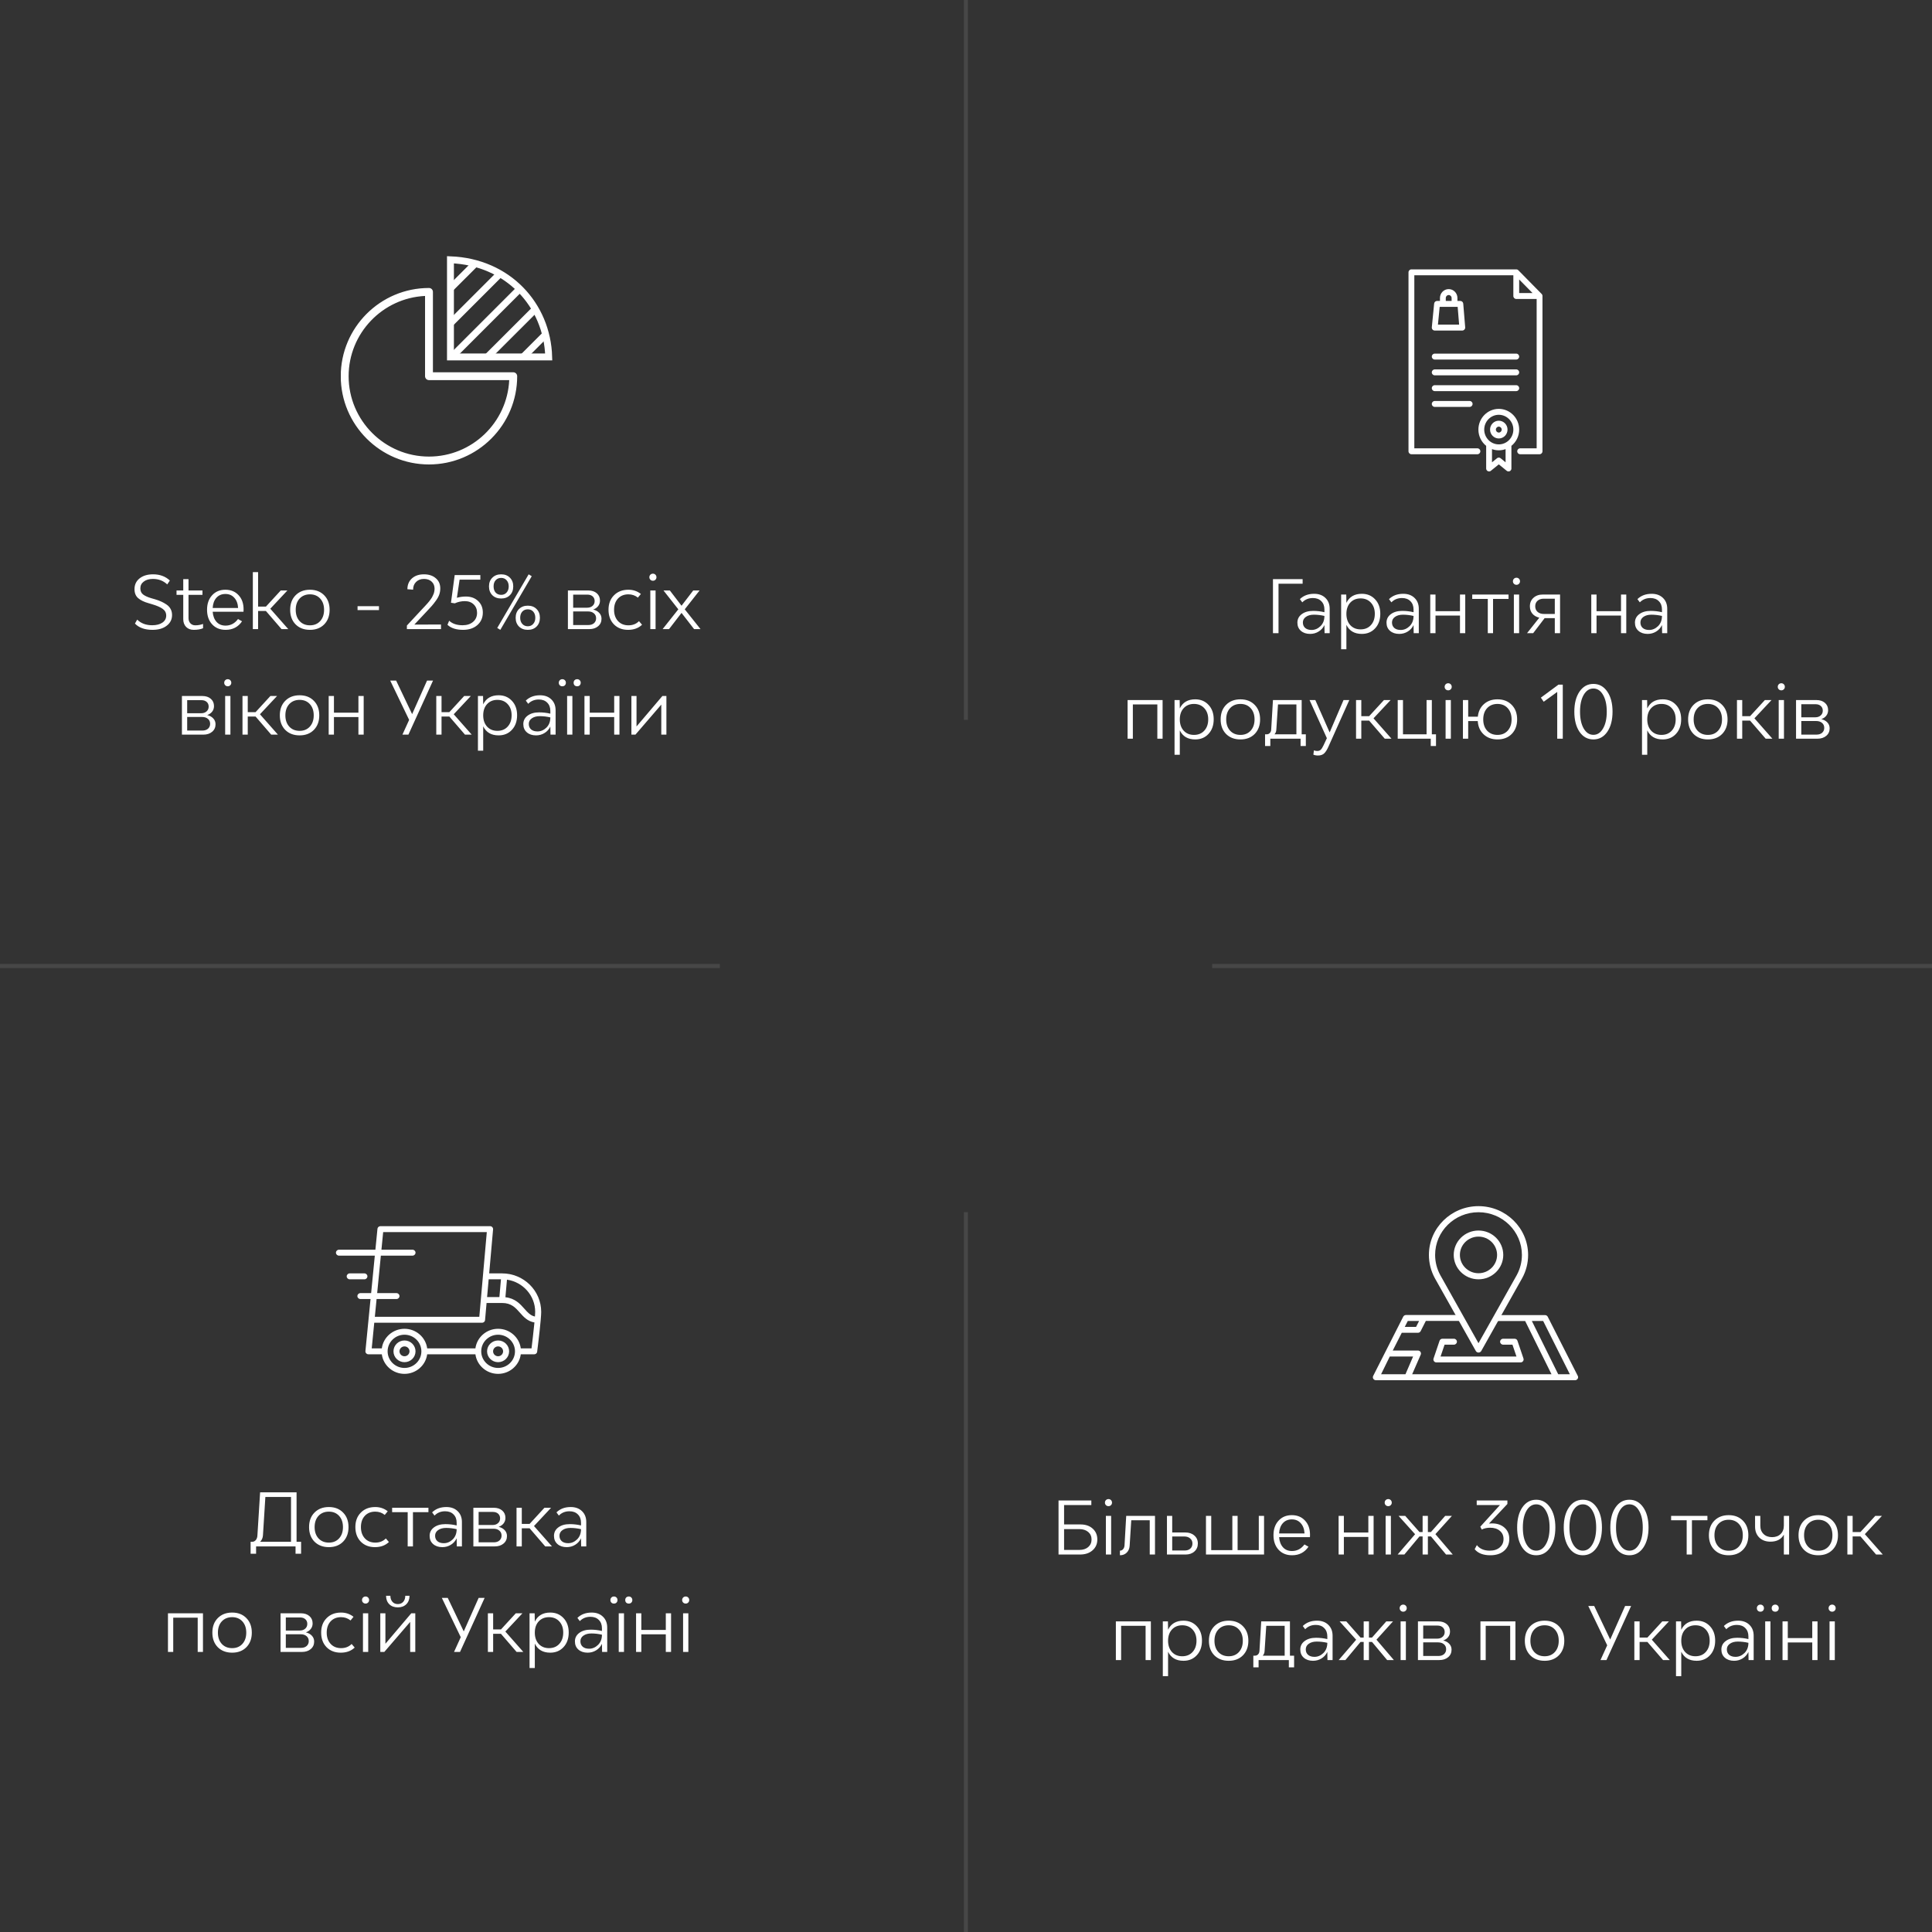 <svg width="476" height="476" viewBox="0 0 476 476" fill="none" xmlns="http://www.w3.org/2000/svg">
<rect x="0" y="0" width="476" height="476" fill="#333333" stroke="none"/>
<path opacity="0.1" d="M237.982 0L237.982 177.362" stroke="white"/>
<path opacity="0.1" d="M237.982 298.638L237.982 476" stroke="white"/>
<path opacity="0.1" d="M476 238L298.638 238" stroke="white"/>
<path opacity="0.1" d="M177.362 238L-8.85379e-05 238" stroke="white"/>
<g clip-path="url(#clip0)">
<path d="M123.708 313.733H120.524L121.483 302.892C121.485 302.872 121.486 302.853 121.486 302.834C121.486 302.832 121.486 302.83 121.486 302.829C121.486 302.828 121.486 302.828 121.486 302.828C121.486 302.533 121.305 302.273 121.039 302.16C121.037 302.159 121.035 302.158 121.033 302.157C121.016 302.15 120.999 302.144 120.982 302.138C120.975 302.136 120.969 302.134 120.963 302.132C120.949 302.128 120.934 302.124 120.92 302.121C120.91 302.119 120.9 302.116 120.89 302.114C120.878 302.111 120.864 302.11 120.852 302.108C120.84 302.106 120.828 302.104 120.816 302.103C120.814 302.103 120.812 302.103 120.81 302.102C120.797 302.101 120.784 302.101 120.771 302.101C120.762 302.101 120.754 302.1 120.745 302.1H120.736C120.735 302.1 120.734 302.1 120.733 302.1H105.585C105.176 302.1 104.844 302.426 104.844 302.829C104.844 303.23 105.176 303.558 105.585 303.558H119.937L118.463 320.22C118.463 320.221 118.463 320.222 118.463 320.224L118.091 324.428H92.351L92.782 320.053H97.683C98.092 320.053 98.423 319.726 98.423 319.324C98.423 318.921 98.092 318.594 97.683 318.594H92.925L93.834 309.359H101.634C102.044 309.359 102.375 309.032 102.375 308.629C102.375 308.227 102.044 307.9 101.634 307.9H93.978L94.405 303.558H105.715C106.123 303.558 106.455 303.23 106.455 302.829C106.455 302.426 106.123 302.1 105.715 302.1H93.733C93.733 302.1 93.732 302.1 93.732 302.1C93.384 302.1 93.082 302.341 93.009 302.675C93.009 302.677 93.008 302.68 93.007 302.682C93.004 302.7 93.001 302.719 92.999 302.738C92.998 302.744 92.997 302.749 92.996 302.755C92.996 302.756 92.996 302.757 92.996 302.759L92.489 307.9H83.51C83.1 307.9 82.769 308.227 82.769 308.629C82.769 309.032 83.1 309.359 83.51 309.359H92.346L91.437 318.594H88.794C88.385 318.594 88.053 318.921 88.053 319.324C88.053 319.726 88.385 320.053 88.794 320.053H91.293L90.798 325.081C90.798 325.082 90.798 325.083 90.798 325.084L90.033 332.86C90.033 332.86 90.032 332.861 90.032 332.862L90.032 332.865C90.031 332.875 90.031 332.885 90.031 332.895C90.03 332.909 90.028 332.922 90.028 332.935C90.028 332.936 90.029 332.936 90.029 332.937C90.029 332.956 90.03 332.974 90.031 332.993C90.032 332.999 90.032 333.005 90.032 333.011C90.034 333.03 90.038 333.048 90.041 333.067C90.042 333.072 90.043 333.078 90.044 333.083C90.047 333.097 90.051 333.11 90.054 333.124C90.057 333.134 90.059 333.144 90.062 333.153C90.063 333.156 90.064 333.158 90.065 333.161C90.101 333.269 90.162 333.367 90.241 333.446C90.243 333.448 90.244 333.449 90.245 333.451C90.253 333.459 90.262 333.466 90.27 333.473C90.321 333.519 90.379 333.558 90.442 333.589C90.455 333.595 90.468 333.602 90.481 333.607C90.485 333.609 90.49 333.61 90.494 333.612C90.512 333.619 90.531 333.626 90.55 333.632C90.552 333.633 90.554 333.633 90.556 333.633C90.578 333.64 90.6 333.646 90.622 333.65C90.625 333.651 90.628 333.651 90.631 333.651C90.653 333.655 90.674 333.659 90.696 333.661C90.697 333.661 90.697 333.661 90.698 333.661C90.722 333.664 90.746 333.665 90.77 333.665C90.77 333.665 90.771 333.665 90.771 333.665H94.069C94.433 336.382 96.8 338.487 99.659 338.487C102.517 338.487 104.884 336.382 105.248 333.665H117.13C117.494 336.382 119.861 338.487 122.72 338.487C125.579 338.487 127.946 336.382 128.31 333.665H131.609C131.609 333.665 131.61 333.665 131.61 333.665C131.635 333.665 131.659 333.663 131.683 333.661C131.688 333.661 131.692 333.66 131.696 333.659C131.715 333.657 131.735 333.654 131.753 333.651C131.761 333.649 131.769 333.647 131.777 333.645C131.792 333.642 131.806 333.638 131.821 333.634C131.83 333.631 131.84 333.628 131.849 333.625C131.861 333.621 131.873 333.616 131.885 333.612C131.896 333.608 131.905 333.603 131.915 333.599C131.926 333.594 131.937 333.589 131.948 333.584C131.958 333.578 131.967 333.573 131.977 333.568C131.987 333.562 131.997 333.556 132.007 333.55C132.017 333.544 132.026 333.538 132.035 333.532C132.045 333.525 132.054 333.517 132.064 333.51C132.072 333.504 132.08 333.498 132.088 333.491C132.099 333.482 132.108 333.474 132.118 333.465C132.125 333.458 132.132 333.452 132.138 333.445C132.148 333.435 132.158 333.424 132.168 333.413C132.173 333.407 132.179 333.402 132.184 333.396C132.194 333.382 132.204 333.369 132.214 333.355C132.218 333.35 132.221 333.346 132.225 333.341C132.237 333.323 132.248 333.305 132.258 333.286C132.259 333.285 132.26 333.284 132.261 333.282C132.272 333.262 132.282 333.242 132.291 333.22C132.294 333.214 132.296 333.208 132.298 333.202C132.304 333.187 132.31 333.171 132.315 333.156C132.318 333.146 132.321 333.135 132.324 333.125C132.327 333.113 132.33 333.101 132.333 333.089C132.336 333.078 132.337 333.066 132.339 333.055C132.341 333.045 132.343 333.036 132.344 333.026C132.376 332.778 132.956 328.197 133.215 325.235C133.215 325.232 133.215 325.229 133.215 325.226C133.29 324.372 133.338 323.653 133.338 323.213C133.338 317.986 129.018 313.733 123.708 313.733ZM120.395 315.192H123.426L123.039 319.567H120.008L120.395 315.192ZM99.659 337.029C97.366 337.029 95.5 335.192 95.5 332.935C95.5 330.678 97.366 328.842 99.659 328.842C101.952 328.842 103.817 330.678 103.817 332.935C103.817 335.192 101.952 337.029 99.659 337.029ZM122.72 337.029C120.427 337.029 118.562 335.192 118.562 332.935C118.562 330.678 120.427 328.842 122.72 328.842C125.013 328.842 126.879 330.678 126.879 332.935C126.879 335.192 125.013 337.029 122.72 337.029ZM130.954 332.206H128.31C127.946 329.488 125.579 327.383 122.72 327.383C119.862 327.383 117.494 329.488 117.13 332.206H105.249C104.885 329.488 102.518 327.383 99.659 327.383C96.8 327.383 94.433 329.488 94.069 332.206H91.585L92.208 325.886H118.77V325.886C118.77 325.886 118.77 325.886 118.771 325.886C118.796 325.886 118.82 325.885 118.844 325.882C118.849 325.882 118.853 325.881 118.858 325.88C118.877 325.878 118.897 325.875 118.916 325.872C118.924 325.87 118.932 325.868 118.94 325.866C118.955 325.862 118.97 325.859 118.984 325.855C118.994 325.852 119.003 325.848 119.013 325.845C119.025 325.841 119.038 325.837 119.05 325.832C119.06 325.828 119.07 325.823 119.08 325.818C119.091 325.813 119.102 325.808 119.113 325.803C119.123 325.798 119.133 325.792 119.143 325.786C119.153 325.78 119.163 325.775 119.173 325.768C119.182 325.762 119.191 325.756 119.201 325.749C119.21 325.743 119.22 325.736 119.229 325.728C119.238 325.722 119.246 325.715 119.254 325.708C119.264 325.7 119.273 325.691 119.282 325.683C119.289 325.676 119.297 325.669 119.304 325.661C119.313 325.652 119.322 325.642 119.33 325.633C119.337 325.625 119.343 325.618 119.35 325.61C119.358 325.6 119.366 325.589 119.373 325.579C119.379 325.571 119.385 325.563 119.39 325.554C119.398 325.544 119.405 325.532 119.411 325.521C119.416 325.512 119.421 325.504 119.426 325.495C119.432 325.483 119.437 325.472 119.443 325.46C119.447 325.451 119.452 325.441 119.456 325.432C119.461 325.42 119.465 325.408 119.469 325.397C119.473 325.386 119.476 325.376 119.48 325.365C119.483 325.354 119.486 325.342 119.489 325.331C119.491 325.319 119.495 325.308 119.497 325.296C119.499 325.285 119.501 325.273 119.502 325.261C119.504 325.249 119.506 325.237 119.507 325.225C119.508 325.223 119.508 325.222 119.508 325.22L119.879 321.025H123.708C125.977 321.025 127.001 322.182 128.085 323.408C128.979 324.419 129.977 325.547 131.674 325.823C131.458 328.066 131.11 330.945 130.954 332.206ZM131.8 324.361C130.7 324.14 130.022 323.379 129.202 322.451C128.176 321.29 126.923 319.874 124.522 319.61L124.905 315.279C128.832 315.851 131.856 319.19 131.856 323.213C131.856 323.486 131.836 323.883 131.8 324.361Z" fill="white"/>
<path d="M99.659 330.261C98.161 330.261 96.943 331.461 96.943 332.935C96.943 334.409 98.161 335.609 99.659 335.609C101.157 335.609 102.375 334.409 102.375 332.935C102.375 331.461 101.157 330.261 99.659 330.261ZM99.659 334.15C98.978 334.15 98.424 333.605 98.424 332.935C98.424 332.265 98.978 331.72 99.659 331.72C100.34 331.72 100.894 332.265 100.894 332.935C100.894 333.605 100.34 334.15 99.659 334.15Z" fill="white"/>
<path d="M122.72 330.261C121.222 330.261 120.004 331.461 120.004 332.935C120.004 334.409 121.222 335.609 122.72 335.609C124.218 335.609 125.436 334.409 125.436 332.935C125.436 331.461 124.218 330.261 122.72 330.261ZM122.72 334.15C122.039 334.15 121.485 333.605 121.485 332.935C121.485 332.265 122.039 331.72 122.72 331.72C123.401 331.72 123.955 332.265 123.955 332.935C123.955 333.605 123.401 334.15 122.72 334.15Z" fill="white"/>
<path d="M89.781 313.734H86.16C85.751 313.734 85.419 314.06 85.419 314.463C85.419 314.865 85.751 315.192 86.16 315.192H89.781C90.191 315.192 90.522 314.865 90.522 314.463C90.522 314.06 90.191 313.734 89.781 313.734Z" fill="white"/>
</g>
<path d="M74.183 379.866V382.8H72.815V381H63.095V382.8H61.745V379.866H62.105C62.477 379.866 62.783 379.722 63.023 379.434C63.263 379.146 63.395 378.774 63.419 378.318L64.085 367.68H73.067V379.866H74.183ZM64.085 379.866H71.699V368.814H65.381L64.787 378.246C64.751 378.894 64.517 379.434 64.085 379.866ZM81.025 381.18C79.561 381.18 78.379 380.73 77.479 379.83C76.591 378.918 76.147 377.724 76.147 376.248C76.147 374.76 76.591 373.566 77.479 372.666C78.379 371.754 79.561 371.298 81.025 371.298C82.477 371.298 83.647 371.754 84.535 372.666C85.423 373.566 85.867 374.76 85.867 376.248C85.867 377.724 85.423 378.918 84.535 379.83C83.647 380.73 82.477 381.18 81.025 381.18ZM81.025 380.064C82.069 380.064 82.909 379.716 83.545 379.02C84.181 378.312 84.499 377.388 84.499 376.248C84.499 375.096 84.181 374.172 83.545 373.476C82.909 372.78 82.069 372.432 81.025 372.432C79.969 372.432 79.117 372.78 78.469 373.476C77.833 374.172 77.515 375.096 77.515 376.248C77.515 377.388 77.833 378.312 78.469 379.02C79.117 379.716 79.969 380.064 81.025 380.064ZM92.379 381.18C90.939 381.18 89.775 380.73 88.887 379.83C87.999 378.918 87.555 377.718 87.555 376.23C87.555 374.754 88.005 373.566 88.905 372.666C89.805 371.754 90.987 371.298 92.451 371.298C93.627 371.298 94.653 371.646 95.529 372.342L94.791 373.242C94.131 372.702 93.351 372.432 92.451 372.432C91.383 372.432 90.525 372.78 89.877 373.476C89.241 374.172 88.923 375.096 88.923 376.248C88.923 377.388 89.247 378.312 89.895 379.02C90.543 379.716 91.401 380.064 92.469 380.064C93.525 380.064 94.389 379.722 95.061 379.038L95.817 379.92C94.941 380.76 93.795 381.18 92.379 381.18ZM105.557 371.478V372.558H101.741V381H100.445V372.558H96.611V371.478H105.557ZM109.972 371.298C111.136 371.298 112.066 371.64 112.762 372.324C113.458 372.996 113.806 373.89 113.806 375.006V381H112.546L112.51 379.002C112.186 379.686 111.706 380.22 111.07 380.604C110.446 380.988 109.75 381.18 108.982 381.18C108.046 381.18 107.29 380.928 106.714 380.424C106.138 379.92 105.85 379.248 105.85 378.408C105.85 377.544 106.204 376.848 106.912 376.32C107.632 375.78 108.574 375.51 109.738 375.51C110.686 375.51 111.61 375.618 112.51 375.834V375.168C112.51 374.304 112.252 373.62 111.736 373.116C111.232 372.6 110.542 372.342 109.666 372.342C108.61 372.342 107.74 372.696 107.056 373.404L106.462 372.612C107.362 371.736 108.532 371.298 109.972 371.298ZM109.342 380.208C110.158 380.208 110.89 379.896 111.538 379.272C112.186 378.636 112.51 377.796 112.51 376.752C111.634 376.548 110.764 376.446 109.9 376.446C109.096 376.446 108.442 376.626 107.938 376.986C107.446 377.334 107.2 377.796 107.2 378.372C107.2 378.936 107.392 379.386 107.776 379.722C108.16 380.046 108.682 380.208 109.342 380.208ZM122.854 376.176C123.49 376.332 123.988 376.608 124.348 377.004C124.72 377.4 124.906 377.88 124.906 378.444C124.906 379.212 124.624 379.83 124.06 380.298C123.508 380.766 122.782 381 121.882 381H116.626V371.478H121.648C122.512 371.478 123.208 371.706 123.736 372.162C124.264 372.618 124.528 373.218 124.528 373.962C124.528 374.49 124.378 374.946 124.078 375.33C123.778 375.714 123.37 375.996 122.854 376.176ZM121.45 372.504H117.922V375.726H121.36C121.912 375.726 122.356 375.576 122.692 375.276C123.04 374.976 123.214 374.58 123.214 374.088C123.214 373.608 123.052 373.224 122.728 372.936C122.404 372.648 121.978 372.504 121.45 372.504ZM121.684 379.992C122.248 379.992 122.704 379.842 123.052 379.542C123.4 379.23 123.574 378.828 123.574 378.336C123.574 377.82 123.394 377.412 123.034 377.112C122.674 376.8 122.194 376.644 121.594 376.644H117.922V379.992H121.684ZM134.335 381L130.483 376.536H128.557V381H127.261V371.478H128.557V375.456H130.483L134.137 371.478H135.775L131.563 375.978L135.991 381H134.335ZM140.61 371.298C141.774 371.298 142.704 371.64 143.4 372.324C144.096 372.996 144.444 373.89 144.444 375.006V381H143.184L143.148 379.002C142.824 379.686 142.344 380.22 141.708 380.604C141.084 380.988 140.388 381.18 139.62 381.18C138.684 381.18 137.928 380.928 137.352 380.424C136.776 379.92 136.488 379.248 136.488 378.408C136.488 377.544 136.842 376.848 137.55 376.32C138.27 375.78 139.212 375.51 140.376 375.51C141.324 375.51 142.248 375.618 143.148 375.834V375.168C143.148 374.304 142.89 373.62 142.374 373.116C141.87 372.6 141.18 372.342 140.304 372.342C139.248 372.342 138.378 372.696 137.694 373.404L137.1 372.612C138 371.736 139.17 371.298 140.61 371.298ZM139.98 380.208C140.796 380.208 141.528 379.896 142.176 379.272C142.824 378.636 143.148 377.796 143.148 376.752C142.272 376.548 141.402 376.446 140.538 376.446C139.734 376.446 139.08 376.626 138.576 376.986C138.084 377.334 137.838 377.796 137.838 378.372C137.838 378.936 138.03 379.386 138.414 379.722C138.798 380.046 139.32 380.208 139.98 380.208ZM41.383 397.478H50.005V407H48.709V398.558H42.679V407H41.383V397.478ZM57.198 407.18C55.734 407.18 54.552 406.73 53.652 405.83C52.764 404.918 52.32 403.724 52.32 402.248C52.32 400.76 52.764 399.566 53.652 398.666C54.552 397.754 55.734 397.298 57.198 397.298C58.65 397.298 59.82 397.754 60.708 398.666C61.596 399.566 62.04 400.76 62.04 402.248C62.04 403.724 61.596 404.918 60.708 405.83C59.82 406.73 58.65 407.18 57.198 407.18ZM57.198 406.064C58.242 406.064 59.082 405.716 59.718 405.02C60.354 404.312 60.672 403.388 60.672 402.248C60.672 401.096 60.354 400.172 59.718 399.476C59.082 398.78 58.242 398.432 57.198 398.432C56.142 398.432 55.29 398.78 54.642 399.476C54.006 400.172 53.688 401.096 53.688 402.248C53.688 403.388 54.006 404.312 54.642 405.02C55.29 405.716 56.142 406.064 57.198 406.064ZM75.35 402.176C75.986 402.332 76.484 402.608 76.844 403.004C77.216 403.4 77.401 403.88 77.401 404.444C77.401 405.212 77.12 405.83 76.555 406.298C76.004 406.766 75.278 407 74.377 407H69.121V397.478H74.144C75.007 397.478 75.704 397.706 76.231 398.162C76.76 398.618 77.023 399.218 77.023 399.962C77.023 400.49 76.874 400.946 76.573 401.33C76.273 401.714 75.865 401.996 75.35 402.176ZM73.945 398.504H70.418V401.726H73.856C74.407 401.726 74.852 401.576 75.188 401.276C75.535 400.976 75.71 400.58 75.71 400.088C75.71 399.608 75.547 399.224 75.224 398.936C74.9 398.648 74.474 398.504 73.945 398.504ZM74.18 405.992C74.743 405.992 75.2 405.842 75.547 405.542C75.895 405.23 76.07 404.828 76.07 404.336C76.07 403.82 75.889 403.412 75.529 403.112C75.169 402.8 74.689 402.644 74.09 402.644H70.418V405.992H74.18ZM83.95 407.18C82.51 407.18 81.346 406.73 80.458 405.83C79.57 404.918 79.126 403.718 79.126 402.23C79.126 400.754 79.576 399.566 80.476 398.666C81.376 397.754 82.558 397.298 84.022 397.298C85.198 397.298 86.224 397.646 87.1 398.342L86.362 399.242C85.702 398.702 84.922 398.432 84.022 398.432C82.954 398.432 82.096 398.78 81.448 399.476C80.812 400.172 80.494 401.096 80.494 402.248C80.494 403.388 80.818 404.312 81.466 405.02C82.114 405.716 82.972 406.064 84.04 406.064C85.096 406.064 85.96 405.722 86.632 405.038L87.388 405.92C86.512 406.76 85.366 407.18 83.95 407.18ZM90.073 395.084C89.821 395.084 89.611 395 89.443 394.832C89.275 394.664 89.191 394.46 89.191 394.22C89.191 393.968 89.275 393.758 89.443 393.59C89.611 393.422 89.821 393.338 90.073 393.338C90.313 393.338 90.517 393.422 90.685 393.59C90.853 393.758 90.937 393.968 90.937 394.22C90.937 394.46 90.853 394.664 90.685 394.832C90.517 395 90.313 395.084 90.073 395.084ZM89.425 407V397.478H90.721V407H89.425ZM98.016 396.02C97.14 396.02 96.438 395.762 95.91 395.246C95.382 394.718 95.118 394.022 95.118 393.158H96.18C96.18 393.77 96.348 394.268 96.684 394.652C97.02 395.024 97.464 395.21 98.016 395.21C98.568 395.21 99.012 395.024 99.348 394.652C99.684 394.268 99.852 393.77 99.852 393.158H100.896C100.896 394.022 100.632 394.718 100.104 395.246C99.576 395.762 98.88 396.02 98.016 396.02ZM101.328 397.478H102.318V407H101.058V399.602L94.686 407H93.696V397.478H94.956V404.984L101.328 397.478ZM117.928 393.68H119.404L113.338 407H111.862L113.518 403.364L108.856 393.68H110.314L114.256 401.942L117.928 393.68ZM127.278 407L123.426 402.536H121.5V407H120.204V397.478H121.5V401.456H123.426L127.08 397.478H128.718L124.506 401.978L128.934 407H127.278ZM135.563 397.298C136.907 397.298 137.999 397.754 138.839 398.666C139.691 399.566 140.117 400.748 140.117 402.212C140.117 403.7 139.691 404.9 138.839 405.812C137.999 406.724 136.907 407.18 135.563 407.18C133.751 407.18 132.485 406.436 131.765 404.948V410.96H130.469V397.478H131.729L131.765 399.53C132.485 398.042 133.751 397.298 135.563 397.298ZM135.257 406.064C136.313 406.064 137.159 405.716 137.795 405.02C138.443 404.312 138.767 403.382 138.767 402.23C138.767 401.09 138.443 400.172 137.795 399.476C137.159 398.78 136.313 398.432 135.257 398.432C134.213 398.432 133.367 398.78 132.719 399.476C132.083 400.172 131.765 401.096 131.765 402.248C131.765 403.388 132.083 404.312 132.719 405.02C133.367 405.716 134.213 406.064 135.257 406.064ZM145.769 397.298C146.933 397.298 147.863 397.64 148.559 398.324C149.255 398.996 149.603 399.89 149.603 401.006V407H148.343L148.307 405.002C147.983 405.686 147.503 406.22 146.867 406.604C146.243 406.988 145.547 407.18 144.779 407.18C143.843 407.18 143.087 406.928 142.511 406.424C141.935 405.92 141.647 405.248 141.647 404.408C141.647 403.544 142.001 402.848 142.709 402.32C143.429 401.78 144.371 401.51 145.535 401.51C146.483 401.51 147.407 401.618 148.307 401.834V401.168C148.307 400.304 148.049 399.62 147.533 399.116C147.029 398.6 146.339 398.342 145.463 398.342C144.407 398.342 143.537 398.696 142.853 399.404L142.259 398.612C143.159 397.736 144.329 397.298 145.769 397.298ZM145.139 406.208C145.955 406.208 146.687 405.896 147.335 405.272C147.983 404.636 148.307 403.796 148.307 402.752C147.431 402.548 146.561 402.446 145.697 402.446C144.893 402.446 144.239 402.626 143.735 402.986C143.243 403.334 142.997 403.796 142.997 404.372C142.997 404.936 143.189 405.386 143.573 405.722C143.957 406.046 144.479 406.208 145.139 406.208ZM151.254 395.084C151.002 395.084 150.798 395.006 150.642 394.85C150.474 394.682 150.39 394.472 150.39 394.22C150.39 393.956 150.474 393.746 150.642 393.59C150.798 393.422 151.002 393.338 151.254 393.338C151.518 393.338 151.728 393.422 151.884 393.59C152.052 393.746 152.136 393.956 152.136 394.22C152.136 394.472 152.052 394.682 151.884 394.85C151.728 395.006 151.518 395.084 151.254 395.084ZM154.926 395.084C154.662 395.084 154.446 395.006 154.278 394.85C154.122 394.682 154.044 394.472 154.044 394.22C154.044 393.956 154.122 393.746 154.278 393.59C154.446 393.422 154.662 393.338 154.926 393.338C155.178 393.338 155.382 393.422 155.538 393.59C155.706 393.746 155.79 393.956 155.79 394.22C155.79 394.472 155.706 394.682 155.538 394.85C155.382 395.006 155.178 395.084 154.926 395.084ZM152.442 407V397.478H153.738V407H152.442ZM164.039 397.478H165.335V407H164.039V402.662H158.009V407H156.713V397.478H158.009V401.582H164.039V397.478ZM168.946 395.084C168.694 395.084 168.484 395 168.316 394.832C168.148 394.664 168.064 394.46 168.064 394.22C168.064 393.968 168.148 393.758 168.316 393.59C168.484 393.422 168.694 393.338 168.946 393.338C169.186 393.338 169.39 393.422 169.558 393.59C169.726 393.758 169.81 393.968 169.81 394.22C169.81 394.46 169.726 394.664 169.558 394.832C169.39 395 169.186 395.084 168.946 395.084ZM168.298 407V397.478H169.594V407H168.298Z" fill="white"/>
<g clip-path="url(#clip1)">
<path d="M375.348 334.705L373.867 330.33C373.768 330.028 373.481 329.834 373.165 329.834H370.331C369.926 329.834 369.59 330.165 369.59 330.563C369.59 330.962 369.926 331.292 370.331 331.292H372.632L373.62 334.209H354.923L355.911 331.292H358.212C358.617 331.292 358.953 330.962 358.953 330.563C358.953 330.165 358.617 329.834 358.212 329.834H355.377C355.061 329.834 354.775 330.038 354.676 330.33L353.195 334.705C353.116 334.929 353.155 335.172 353.293 335.366C353.432 335.56 353.659 335.667 353.896 335.667H374.637C374.874 335.667 375.101 335.551 375.239 335.366C375.388 335.172 375.417 334.929 375.348 334.705Z" fill="white"/>
<path d="M388.731 338.993L381.324 324.409C381.314 324.389 381.304 324.37 381.284 324.351C381.284 324.341 381.274 324.331 381.274 324.331C381.136 324.137 380.909 324.01 380.662 324.01H376.217H369.59L368.701 325.469H375.763L382.572 339.226C382.7 339.479 382.957 339.634 383.234 339.634C383.352 339.634 383.461 339.605 383.57 339.556C383.747 339.469 383.876 339.323 383.945 339.138C384.004 338.954 383.994 338.759 383.905 338.584L377.412 325.459H380.198L386.776 338.584H347.924L350.014 333.801C350.133 333.577 350.113 333.305 349.985 333.091C349.856 332.877 349.609 332.741 349.352 332.741H343.14L345.362 328.366H349.352C349.629 328.366 349.886 328.21 350.014 327.967L351.288 325.449H356.177H359.842L358.696 323.991H350.834H346.389C346.113 323.991 345.856 324.146 345.728 324.389L344.246 327.306L341.283 333.149L338.32 338.993C338.202 339.216 338.221 339.488 338.35 339.702C338.488 339.916 338.725 340.052 338.982 340.052H339.081H346.389H383.615H388.06C388.316 340.052 388.553 339.926 388.692 339.702C388.84 339.479 388.85 339.216 388.731 338.993ZM346.844 325.459H349.629L348.888 326.917H346.103L346.844 325.459ZM346.274 338.584H340.266L342.409 334.209H348.157L346.274 338.584Z" fill="white"/>
<path d="M364.266 297.167C357.53 297.167 352.049 302.563 352.049 309.193C352.049 311.186 352.553 313.16 353.511 314.91L363.605 332.848C363.743 333.091 363.99 333.237 364.276 333.237C364.553 333.237 364.81 333.091 364.948 332.848L375.032 314.9C375.99 313.16 376.494 311.186 376.494 309.193C376.484 302.563 371.002 297.167 364.266 297.167ZM373.679 314.181L364.266 330.933L354.864 314.181C354.024 312.654 353.58 310.934 353.58 309.184C353.58 303.379 358.37 298.664 364.266 298.664C370.163 298.664 374.963 303.389 374.963 309.193C374.963 310.934 374.518 312.654 373.679 314.181Z" fill="white"/>
<path d="M364.266 303.175C360.898 303.175 358.163 305.868 358.163 309.184C358.163 312.499 360.898 315.192 364.266 315.192C367.634 315.192 370.37 312.499 370.37 309.184C370.37 305.868 367.634 303.175 364.266 303.175ZM364.266 313.695C361.738 313.695 359.684 311.672 359.684 309.184C359.684 306.695 361.738 304.672 364.266 304.672C366.795 304.672 368.849 306.695 368.849 309.184C368.849 311.672 366.795 313.695 364.266 313.695Z" fill="white"/>
</g>
<path d="M266.198 375.584C267.446 375.584 268.448 375.926 269.204 376.61C269.972 377.294 270.356 378.188 270.356 379.292C270.356 380.396 269.96 381.29 269.168 381.974C268.388 382.658 267.356 383 266.072 383H260.798V369.68H268.88V370.814H262.166V375.584H266.198ZM265.928 381.866C266.828 381.866 267.554 381.632 268.106 381.164C268.658 380.684 268.934 380.06 268.934 379.292C268.934 378.524 268.658 377.906 268.106 377.438C267.554 376.97 266.828 376.736 265.928 376.736H262.166V381.866H265.928ZM273.111 371.084C272.859 371.084 272.649 371 272.481 370.832C272.313 370.664 272.229 370.46 272.229 370.22C272.229 369.968 272.313 369.758 272.481 369.59C272.649 369.422 272.859 369.338 273.111 369.338C273.351 369.338 273.555 369.422 273.723 369.59C273.891 369.758 273.975 369.968 273.975 370.22C273.975 370.46 273.891 370.664 273.723 370.832C273.555 371 273.351 371.084 273.111 371.084ZM272.463 383V373.478H273.759V383H272.463ZM277.472 373.478H284.564V383H283.268V374.558H278.714L278.318 380.858C278.27 381.554 278.024 382.118 277.58 382.55C277.148 382.97 276.596 383.18 275.924 383.18V382.046C276.236 382.046 276.494 381.926 276.698 381.686C276.914 381.446 277.034 381.122 277.058 380.714L277.472 373.478ZM292.027 377.564C292.951 377.564 293.695 377.816 294.259 378.32C294.835 378.812 295.123 379.466 295.123 380.282C295.123 381.086 294.841 381.74 294.277 382.244C293.725 382.748 292.999 383 292.099 383H287.509V373.478H288.805V377.564H292.027ZM291.865 382.01C292.453 382.01 292.921 381.854 293.269 381.542C293.617 381.23 293.791 380.81 293.791 380.282C293.791 379.766 293.605 379.352 293.233 379.04C292.873 378.716 292.393 378.554 291.793 378.554H288.805V382.01H291.865ZM310.138 373.478H311.434V383H297.124V373.478H298.42V381.92H303.622V373.478H304.918V381.92H310.138V373.478ZM322.757 378.122C322.757 378.422 322.751 378.62 322.739 378.716H315.143C315.227 379.772 315.545 380.606 316.097 381.218C316.649 381.83 317.387 382.136 318.311 382.136C319.559 382.136 320.585 381.596 321.389 380.516L322.379 381.074C321.431 382.478 320.081 383.18 318.329 383.18C316.961 383.18 315.857 382.73 315.017 381.83C314.177 380.918 313.757 379.718 313.757 378.23C313.757 376.754 314.171 375.566 314.999 374.666C315.827 373.754 316.919 373.298 318.275 373.298C319.619 373.298 320.699 373.742 321.515 374.63C322.343 375.506 322.757 376.67 322.757 378.122ZM320.471 375.278C319.919 374.654 319.187 374.342 318.275 374.342C317.363 374.342 316.625 374.654 316.061 375.278C315.509 375.89 315.203 376.73 315.143 377.798H321.407C321.347 376.73 321.035 375.89 320.471 375.278ZM337.128 373.478H338.424V383H337.128V378.662H331.098V383H329.802V373.478H331.098V377.582H337.128V373.478ZM342.035 371.084C341.783 371.084 341.573 371 341.405 370.832C341.237 370.664 341.153 370.46 341.153 370.22C341.153 369.968 341.237 369.758 341.405 369.59C341.573 369.422 341.783 369.338 342.035 369.338C342.275 369.338 342.479 369.422 342.647 369.59C342.815 369.758 342.899 369.968 342.899 370.22C342.899 370.46 342.815 370.664 342.647 370.832C342.479 371 342.275 371.084 342.035 371.084ZM341.387 383V373.478H342.683V383H341.387ZM356.278 383L352.552 378.536H351.796V383H350.5V378.536H349.726L346 383H344.344L348.646 377.996L344.578 373.478H346.216L349.726 377.456H350.5V373.478H351.796V377.456H352.552L356.062 373.478H357.718L353.65 377.978L357.934 383H356.278ZM367.608 375.332C368.88 375.332 369.906 375.686 370.686 376.394C371.466 377.09 371.856 378.008 371.856 379.148C371.856 380.36 371.43 381.338 370.578 382.082C369.726 382.814 368.592 383.18 367.176 383.18C365.424 383.18 364.14 382.682 363.324 381.686L363.864 380.678C364.572 381.59 365.628 382.046 367.032 382.046C368.064 382.046 368.886 381.782 369.498 381.254C370.122 380.726 370.434 380.03 370.434 379.166C370.434 378.326 370.128 377.654 369.516 377.15C368.916 376.646 368.118 376.394 367.122 376.394C366.354 376.394 365.67 376.544 365.07 376.844L364.71 376.142L369.552 370.814H363.828V369.68H371.388V370.544L366.852 375.368C367.188 375.344 367.44 375.332 367.608 375.332ZM381.908 381.308C381.044 382.556 379.904 383.18 378.488 383.18C377.072 383.18 375.932 382.556 375.068 381.308C374.216 380.048 373.79 378.392 373.79 376.34C373.79 374.288 374.216 372.638 375.068 371.39C375.932 370.13 377.072 369.5 378.488 369.5C379.904 369.5 381.044 370.13 381.908 371.39C382.772 372.638 383.204 374.288 383.204 376.34C383.204 378.392 382.772 380.048 381.908 381.308ZM376.094 380.48C376.706 381.524 377.504 382.046 378.488 382.046C379.472 382.046 380.264 381.524 380.864 380.48C381.476 379.436 381.782 378.056 381.782 376.34C381.782 374.624 381.476 373.244 380.864 372.2C380.264 371.156 379.472 370.634 378.488 370.634C377.504 370.634 376.706 371.156 376.094 372.2C375.494 373.244 375.194 374.624 375.194 376.34C375.194 378.056 375.494 379.436 376.094 380.48ZM393.387 381.308C392.523 382.556 391.383 383.18 389.967 383.18C388.551 383.18 387.411 382.556 386.547 381.308C385.695 380.048 385.269 378.392 385.269 376.34C385.269 374.288 385.695 372.638 386.547 371.39C387.411 370.13 388.551 369.5 389.967 369.5C391.383 369.5 392.523 370.13 393.387 371.39C394.251 372.638 394.683 374.288 394.683 376.34C394.683 378.392 394.251 380.048 393.387 381.308ZM387.573 380.48C388.185 381.524 388.983 382.046 389.967 382.046C390.951 382.046 391.743 381.524 392.343 380.48C392.955 379.436 393.261 378.056 393.261 376.34C393.261 374.624 392.955 373.244 392.343 372.2C391.743 371.156 390.951 370.634 389.967 370.634C388.983 370.634 388.185 371.156 387.573 372.2C386.973 373.244 386.673 374.624 386.673 376.34C386.673 378.056 386.973 379.436 387.573 380.48ZM404.865 381.308C404.001 382.556 402.861 383.18 401.445 383.18C400.029 383.18 398.889 382.556 398.025 381.308C397.173 380.048 396.747 378.392 396.747 376.34C396.747 374.288 397.173 372.638 398.025 371.39C398.889 370.13 400.029 369.5 401.445 369.5C402.861 369.5 404.001 370.13 404.865 371.39C405.729 372.638 406.161 374.288 406.161 376.34C406.161 378.392 405.729 380.048 404.865 381.308ZM399.051 380.48C399.663 381.524 400.461 382.046 401.445 382.046C402.429 382.046 403.221 381.524 403.821 380.48C404.433 379.436 404.739 378.056 404.739 376.34C404.739 374.624 404.433 373.244 403.821 372.2C403.221 371.156 402.429 370.634 401.445 370.634C400.461 370.634 399.663 371.156 399.051 372.2C398.451 373.244 398.151 374.624 398.151 376.34C398.151 378.056 398.451 379.436 399.051 380.48ZM420.669 373.478V374.558H416.853V383H415.557V374.558H411.723V373.478H420.669ZM425.913 383.18C424.449 383.18 423.267 382.73 422.367 381.83C421.479 380.918 421.035 379.724 421.035 378.248C421.035 376.76 421.479 375.566 422.367 374.666C423.267 373.754 424.449 373.298 425.913 373.298C427.365 373.298 428.535 373.754 429.423 374.666C430.311 375.566 430.755 376.76 430.755 378.248C430.755 379.724 430.311 380.918 429.423 381.83C428.535 382.73 427.365 383.18 425.913 383.18ZM425.913 382.064C426.957 382.064 427.797 381.716 428.433 381.02C429.069 380.312 429.387 379.388 429.387 378.248C429.387 377.096 429.069 376.172 428.433 375.476C427.797 374.78 426.957 374.432 425.913 374.432C424.857 374.432 424.005 374.78 423.357 375.476C422.721 376.172 422.403 377.096 422.403 378.248C422.403 379.388 422.721 380.312 423.357 381.02C424.005 381.716 424.857 382.064 425.913 382.064ZM439.5 373.478H440.796V383H439.5V378.104C438.852 379.256 437.748 379.832 436.188 379.832C435.06 379.832 434.148 379.496 433.452 378.824C432.756 378.14 432.408 377.246 432.408 376.142V373.478H433.704V375.89C433.704 376.742 433.968 377.426 434.496 377.942C435.024 378.458 435.726 378.716 436.602 378.716C437.478 378.716 438.18 378.458 438.708 377.942C439.236 377.426 439.5 376.742 439.5 375.89V373.478ZM447.992 383.18C446.528 383.18 445.346 382.73 444.446 381.83C443.558 380.918 443.114 379.724 443.114 378.248C443.114 376.76 443.558 375.566 444.446 374.666C445.346 373.754 446.528 373.298 447.992 373.298C449.444 373.298 450.614 373.754 451.502 374.666C452.39 375.566 452.834 376.76 452.834 378.248C452.834 379.724 452.39 380.918 451.502 381.83C450.614 382.73 449.444 383.18 447.992 383.18ZM447.992 382.064C449.036 382.064 449.876 381.716 450.512 381.02C451.148 380.312 451.466 379.388 451.466 378.248C451.466 377.096 451.148 376.172 450.512 375.476C449.876 374.78 449.036 374.432 447.992 374.432C446.936 374.432 446.084 374.78 445.436 375.476C444.8 376.172 444.482 377.096 444.482 378.248C444.482 379.388 444.8 380.312 445.436 381.02C446.084 381.716 446.936 382.064 447.992 382.064ZM462.226 383L458.374 378.536H456.448V383H455.152V373.478H456.448V377.456H458.374L462.028 373.478H463.666L459.454 377.978L463.882 383H462.226ZM274.923 399.478H283.545V409H282.249V400.558H276.219V409H274.923V399.478ZM291.584 399.298C292.928 399.298 294.02 399.754 294.86 400.666C295.712 401.566 296.138 402.748 296.138 404.212C296.138 405.7 295.712 406.9 294.86 407.812C294.02 408.724 292.928 409.18 291.584 409.18C289.772 409.18 288.506 408.436 287.786 406.948V412.96H286.49V399.478H287.75L287.786 401.53C288.506 400.042 289.772 399.298 291.584 399.298ZM291.278 408.064C292.334 408.064 293.18 407.716 293.816 407.02C294.464 406.312 294.788 405.382 294.788 404.23C294.788 403.09 294.464 402.172 293.816 401.476C293.18 400.78 292.334 400.432 291.278 400.432C290.234 400.432 289.388 400.78 288.74 401.476C288.104 402.172 287.786 403.096 287.786 404.248C287.786 405.388 288.104 406.312 288.74 407.02C289.388 407.716 290.234 408.064 291.278 408.064ZM302.726 409.18C301.262 409.18 300.08 408.73 299.18 407.83C298.292 406.918 297.848 405.724 297.848 404.248C297.848 402.76 298.292 401.566 299.18 400.666C300.08 399.754 301.262 399.298 302.726 399.298C304.178 399.298 305.348 399.754 306.236 400.666C307.124 401.566 307.568 402.76 307.568 404.248C307.568 405.724 307.124 406.918 306.236 407.83C305.348 408.73 304.178 409.18 302.726 409.18ZM302.726 408.064C303.77 408.064 304.61 407.716 305.246 407.02C305.882 406.312 306.2 405.388 306.2 404.248C306.2 403.096 305.882 402.172 305.246 401.476C304.61 400.78 303.77 400.432 302.726 400.432C301.67 400.432 300.818 400.78 300.17 401.476C299.534 402.172 299.216 403.096 299.216 404.248C299.216 405.388 299.534 406.312 300.17 407.02C300.818 407.716 301.67 408.064 302.726 408.064ZM317.81 407.92H318.836V410.8H317.54V409H310.088V410.8H308.792V407.92H309.188C309.5 407.92 309.758 407.812 309.962 407.596C310.178 407.368 310.292 407.074 310.304 406.714L310.736 399.478H317.81V407.92ZM311.114 407.92H316.514V400.558H311.978L311.564 406.768C311.552 407.212 311.402 407.596 311.114 407.92ZM324.483 399.298C325.647 399.298 326.577 399.64 327.273 400.324C327.969 400.996 328.317 401.89 328.317 403.006V409H327.057L327.021 407.002C326.697 407.686 326.217 408.22 325.581 408.604C324.957 408.988 324.261 409.18 323.493 409.18C322.557 409.18 321.801 408.928 321.225 408.424C320.649 407.92 320.361 407.248 320.361 406.408C320.361 405.544 320.715 404.848 321.423 404.32C322.143 403.78 323.085 403.51 324.249 403.51C325.197 403.51 326.121 403.618 327.021 403.834V403.168C327.021 402.304 326.763 401.62 326.247 401.116C325.743 400.6 325.053 400.342 324.177 400.342C323.121 400.342 322.251 400.696 321.567 401.404L320.973 400.612C321.873 399.736 323.043 399.298 324.483 399.298ZM323.853 408.208C324.669 408.208 325.401 407.896 326.049 407.272C326.697 406.636 327.021 405.796 327.021 404.752C326.145 404.548 325.275 404.446 324.411 404.446C323.607 404.446 322.953 404.626 322.449 404.986C321.957 405.334 321.711 405.796 321.711 406.372C321.711 406.936 321.903 407.386 322.287 407.722C322.671 408.046 323.193 408.208 323.853 408.208ZM341.758 409L338.032 404.536H337.276V409H335.98V404.536H335.206L331.48 409H329.824L334.126 403.996L330.058 399.478H331.696L335.206 403.456H335.98V399.478H337.276V403.456H338.032L341.542 399.478H343.198L339.13 403.978L343.414 409H341.758ZM345.726 397.084C345.474 397.084 345.264 397 345.096 396.832C344.928 396.664 344.844 396.46 344.844 396.22C344.844 395.968 344.928 395.758 345.096 395.59C345.264 395.422 345.474 395.338 345.726 395.338C345.966 395.338 346.17 395.422 346.338 395.59C346.506 395.758 346.59 395.968 346.59 396.22C346.59 396.46 346.506 396.664 346.338 396.832C346.17 397 345.966 397.084 345.726 397.084ZM345.078 409V399.478H346.374V409H345.078ZM355.577 404.176C356.213 404.332 356.711 404.608 357.071 405.004C357.443 405.4 357.629 405.88 357.629 406.444C357.629 407.212 357.347 407.83 356.783 408.298C356.231 408.766 355.505 409 354.605 409H349.349V399.478H354.371C355.235 399.478 355.931 399.706 356.459 400.162C356.987 400.618 357.251 401.218 357.251 401.962C357.251 402.49 357.101 402.946 356.801 403.33C356.501 403.714 356.093 403.996 355.577 404.176ZM354.173 400.504H350.645V403.726H354.083C354.635 403.726 355.079 403.576 355.415 403.276C355.763 402.976 355.937 402.58 355.937 402.088C355.937 401.608 355.775 401.224 355.451 400.936C355.127 400.648 354.701 400.504 354.173 400.504ZM354.407 407.992C354.971 407.992 355.427 407.842 355.775 407.542C356.123 407.23 356.297 406.828 356.297 406.336C356.297 405.82 356.117 405.412 355.757 405.112C355.397 404.8 354.917 404.644 354.317 404.644H350.645V407.992H354.407ZM364.747 399.478H373.369V409H372.073V400.558H366.043V409H364.747V399.478ZM380.562 409.18C379.098 409.18 377.916 408.73 377.016 407.83C376.128 406.918 375.684 405.724 375.684 404.248C375.684 402.76 376.128 401.566 377.016 400.666C377.916 399.754 379.098 399.298 380.562 399.298C382.014 399.298 383.184 399.754 384.072 400.666C384.96 401.566 385.404 402.76 385.404 404.248C385.404 405.724 384.96 406.918 384.072 407.83C383.184 408.73 382.014 409.18 380.562 409.18ZM380.562 408.064C381.606 408.064 382.446 407.716 383.082 407.02C383.718 406.312 384.036 405.388 384.036 404.248C384.036 403.096 383.718 402.172 383.082 401.476C382.446 400.78 381.606 400.432 380.562 400.432C379.506 400.432 378.654 400.78 378.006 401.476C377.37 402.172 377.052 403.096 377.052 404.248C377.052 405.388 377.37 406.312 378.006 407.02C378.654 407.716 379.506 408.064 380.562 408.064ZM400.388 395.68H401.864L395.798 409H394.322L395.978 405.364L391.316 395.68H392.774L396.716 403.942L400.388 395.68ZM409.738 409L405.886 404.536H403.96V409H402.664V399.478H403.96V403.456H405.886L409.54 399.478H411.178L406.966 403.978L411.394 409H409.738ZM418.023 399.298C419.367 399.298 420.459 399.754 421.299 400.666C422.151 401.566 422.577 402.748 422.577 404.212C422.577 405.7 422.151 406.9 421.299 407.812C420.459 408.724 419.367 409.18 418.023 409.18C416.211 409.18 414.945 408.436 414.225 406.948V412.96H412.929V399.478H414.189L414.225 401.53C414.945 400.042 416.211 399.298 418.023 399.298ZM417.717 408.064C418.773 408.064 419.619 407.716 420.255 407.02C420.903 406.312 421.227 405.382 421.227 404.23C421.227 403.09 420.903 402.172 420.255 401.476C419.619 400.78 418.773 400.432 417.717 400.432C416.673 400.432 415.827 400.78 415.179 401.476C414.543 402.172 414.225 403.096 414.225 404.248C414.225 405.388 414.543 406.312 415.179 407.02C415.827 407.716 416.673 408.064 417.717 408.064ZM428.229 399.298C429.393 399.298 430.323 399.64 431.019 400.324C431.715 400.996 432.063 401.89 432.063 403.006V409H430.803L430.767 407.002C430.443 407.686 429.963 408.22 429.327 408.604C428.703 408.988 428.007 409.18 427.239 409.18C426.303 409.18 425.547 408.928 424.971 408.424C424.395 407.92 424.107 407.248 424.107 406.408C424.107 405.544 424.461 404.848 425.169 404.32C425.889 403.78 426.831 403.51 427.995 403.51C428.943 403.51 429.867 403.618 430.767 403.834V403.168C430.767 402.304 430.509 401.62 429.993 401.116C429.489 400.6 428.799 400.342 427.923 400.342C426.867 400.342 425.997 400.696 425.313 401.404L424.719 400.612C425.619 399.736 426.789 399.298 428.229 399.298ZM427.599 408.208C428.415 408.208 429.147 407.896 429.795 407.272C430.443 406.636 430.767 405.796 430.767 404.752C429.891 404.548 429.021 404.446 428.157 404.446C427.353 404.446 426.699 404.626 426.195 404.986C425.703 405.334 425.457 405.796 425.457 406.372C425.457 406.936 425.649 407.386 426.033 407.722C426.417 408.046 426.939 408.208 427.599 408.208ZM433.714 397.084C433.462 397.084 433.258 397.006 433.102 396.85C432.934 396.682 432.85 396.472 432.85 396.22C432.85 395.956 432.934 395.746 433.102 395.59C433.258 395.422 433.462 395.338 433.714 395.338C433.978 395.338 434.188 395.422 434.344 395.59C434.512 395.746 434.596 395.956 434.596 396.22C434.596 396.472 434.512 396.682 434.344 396.85C434.188 397.006 433.978 397.084 433.714 397.084ZM437.386 397.084C437.122 397.084 436.906 397.006 436.738 396.85C436.582 396.682 436.504 396.472 436.504 396.22C436.504 395.956 436.582 395.746 436.738 395.59C436.906 395.422 437.122 395.338 437.386 395.338C437.638 395.338 437.842 395.422 437.998 395.59C438.166 395.746 438.25 395.956 438.25 396.22C438.25 396.472 438.166 396.682 437.998 396.85C437.842 397.006 437.638 397.084 437.386 397.084ZM434.902 409V399.478H436.198V409H434.902ZM446.499 399.478H447.795V409H446.499V404.662H440.469V409H439.173V399.478H440.469V403.582H446.499V399.478ZM451.406 397.084C451.154 397.084 450.944 397 450.776 396.832C450.608 396.664 450.524 396.46 450.524 396.22C450.524 395.968 450.608 395.758 450.776 395.59C450.944 395.422 451.154 395.338 451.406 395.338C451.646 395.338 451.85 395.422 452.018 395.59C452.186 395.758 452.27 395.968 452.27 396.22C452.27 396.46 452.186 396.664 452.018 396.832C451.85 397 451.646 397.084 451.406 397.084ZM450.758 409V399.478H452.054V409H450.758Z" fill="white"/>
<path d="M37.585 155.18C35.677 155.18 34.231 154.664 33.247 153.632L33.805 152.66C34.741 153.584 35.971 154.046 37.495 154.046C38.551 154.046 39.391 153.83 40.015 153.398C40.639 152.966 40.951 152.39 40.951 151.67C40.951 150.974 40.663 150.422 40.087 150.014C39.511 149.594 38.647 149.216 37.495 148.88L36.595 148.61C35.515 148.31 34.669 147.902 34.057 147.386C33.445 146.858 33.139 146.114 33.139 145.154C33.139 144.05 33.553 143.168 34.381 142.508C35.221 141.836 36.331 141.5 37.711 141.5C39.391 141.5 40.771 142.01 41.851 143.03L41.203 143.984C40.243 143.084 39.067 142.634 37.675 142.634C36.739 142.634 35.989 142.85 35.425 143.282C34.861 143.702 34.579 144.26 34.579 144.956C34.579 145.628 34.813 146.138 35.281 146.486C35.749 146.834 36.415 147.134 37.279 147.386L38.215 147.656C38.779 147.824 39.271 148.004 39.691 148.196C40.111 148.376 40.543 148.616 40.987 148.916C41.443 149.216 41.791 149.588 42.031 150.032C42.271 150.464 42.391 150.962 42.391 151.526C42.391 152.618 41.947 153.5 41.059 154.172C40.183 154.844 39.025 155.18 37.585 155.18ZM48.12 154.064C48.791 154.064 49.428 153.95 50.028 153.722V154.784C49.416 155.048 48.648 155.18 47.724 155.18C46.956 155.18 46.331 154.94 45.852 154.46C45.383 153.968 45.15 153.332 45.15 152.552V146.558H43.493V145.478H45.15V142.688H46.446V145.478H49.883V146.558H46.446V152.3C46.446 152.816 46.602 153.242 46.913 153.578C47.225 153.902 47.627 154.064 48.12 154.064ZM60.012 150.122C60.012 150.422 60.006 150.62 59.994 150.716H52.398C52.482 151.772 52.8 152.606 53.352 153.218C53.904 153.83 54.642 154.136 55.566 154.136C56.814 154.136 57.84 153.596 58.644 152.516L59.634 153.074C58.686 154.478 57.336 155.18 55.584 155.18C54.216 155.18 53.112 154.73 52.272 153.83C51.432 152.918 51.012 151.718 51.012 150.23C51.012 148.754 51.426 147.566 52.254 146.666C53.082 145.754 54.174 145.298 55.53 145.298C56.874 145.298 57.954 145.742 58.77 146.63C59.598 147.506 60.012 148.67 60.012 150.122ZM57.726 147.278C57.174 146.654 56.442 146.342 55.53 146.342C54.618 146.342 53.88 146.654 53.316 147.278C52.764 147.89 52.458 148.73 52.398 149.798H58.662C58.602 148.73 58.29 147.89 57.726 147.278ZM69.368 155L65.516 150.536H63.59V155H62.294V140.96H63.59V149.456H65.516L69.17 145.478H70.808L66.596 149.978L71.024 155H69.368ZM76.368 155.18C74.904 155.18 73.722 154.73 72.823 153.83C71.934 152.918 71.49 151.724 71.49 150.248C71.49 148.76 71.934 147.566 72.823 146.666C73.722 145.754 74.904 145.298 76.368 145.298C77.82 145.298 78.99 145.754 79.879 146.666C80.766 147.566 81.21 148.76 81.21 150.248C81.21 151.724 80.766 152.918 79.879 153.83C78.99 154.73 77.82 155.18 76.368 155.18ZM76.368 154.064C77.412 154.064 78.252 153.716 78.888 153.02C79.525 152.312 79.843 151.388 79.843 150.248C79.843 149.096 79.525 148.172 78.888 147.476C78.252 146.78 77.412 146.432 76.368 146.432C75.312 146.432 74.46 146.78 73.812 147.476C73.177 148.172 72.859 149.096 72.859 150.248C72.859 151.388 73.177 152.312 73.812 153.02C74.46 153.716 75.312 154.064 76.368 154.064ZM88.094 150.32V149.348H93.368V150.32H88.094ZM100.248 155V154.118L104.28 149.78C104.292 149.768 104.4 149.654 104.604 149.438C104.82 149.21 104.946 149.072 104.982 149.024C105.03 148.976 105.15 148.844 105.342 148.628C105.534 148.412 105.66 148.262 105.72 148.178C105.792 148.082 105.906 147.932 106.062 147.728C106.23 147.512 106.344 147.344 106.404 147.224C106.464 147.092 106.548 146.924 106.656 146.72C106.764 146.516 106.842 146.336 106.89 146.18C106.938 146.012 106.98 145.832 107.016 145.64C107.052 145.448 107.07 145.262 107.07 145.082C107.07 144.326 106.83 143.732 106.35 143.3C105.882 142.856 105.252 142.634 104.46 142.634C103.656 142.634 103.008 142.88 102.516 143.372C102.024 143.852 101.778 144.488 101.778 145.28L100.374 145.172C100.374 144.068 100.746 143.18 101.49 142.508C102.234 141.836 103.218 141.5 104.442 141.5C105.654 141.5 106.626 141.818 107.358 142.454C108.102 143.078 108.474 143.918 108.474 144.974C108.474 145.49 108.39 145.994 108.222 146.486C108.054 146.966 107.778 147.47 107.394 147.998C107.01 148.526 106.68 148.946 106.404 149.258C106.14 149.57 105.732 150.014 105.18 150.59L102.084 153.884L108.654 153.866V155H100.248ZM114.098 155.18C112.406 155.18 111.122 154.766 110.246 153.938L110.66 152.93C111.452 153.674 112.556 154.046 113.972 154.046C115.04 154.046 115.898 153.77 116.546 153.218C117.206 152.654 117.536 151.91 117.536 150.986C117.536 150.134 117.26 149.444 116.708 148.916C116.156 148.376 115.43 148.106 114.53 148.106C113.666 148.106 112.838 148.286 112.046 148.646L111.11 148.502L112.028 141.68H118.346V142.814H113.234L112.568 147.278C113.276 147.074 114.014 146.972 114.782 146.972C116.018 146.972 117.02 147.338 117.788 148.07C118.568 148.79 118.958 149.738 118.958 150.914C118.958 152.186 118.508 153.218 117.608 154.01C116.708 154.79 115.538 155.18 114.098 155.18ZM123.482 147.458C122.582 147.458 121.856 147.188 121.304 146.648C120.752 146.096 120.476 145.37 120.476 144.47C120.476 143.582 120.752 142.868 121.304 142.328C121.856 141.776 122.582 141.5 123.482 141.5C124.37 141.5 125.084 141.776 125.624 142.328C126.176 142.868 126.452 143.582 126.452 144.47C126.452 145.37 126.176 146.096 125.624 146.648C125.084 147.188 124.37 147.458 123.482 147.458ZM123.266 155.18L122.51 154.712L130.25 141.5L131.006 141.968L123.266 155.18ZM123.482 146.558C124.034 146.558 124.478 146.366 124.814 145.982C125.162 145.598 125.336 145.094 125.336 144.47C125.336 143.846 125.162 143.342 124.814 142.958C124.478 142.574 124.034 142.382 123.482 142.382C122.918 142.382 122.462 142.574 122.114 142.958C121.778 143.33 121.61 143.834 121.61 144.47C121.61 145.106 121.778 145.616 122.114 146C122.462 146.372 122.918 146.558 123.482 146.558ZM130.034 155.18C129.146 155.18 128.426 154.91 127.874 154.37C127.322 153.818 127.046 153.098 127.046 152.21C127.046 151.31 127.322 150.59 127.874 150.05C128.426 149.498 129.146 149.222 130.034 149.222C130.934 149.222 131.654 149.498 132.194 150.05C132.746 150.59 133.022 151.31 133.022 152.21C133.022 153.098 132.746 153.818 132.194 154.37C131.654 154.91 130.934 155.18 130.034 155.18ZM128.684 153.722C129.032 154.106 129.482 154.298 130.034 154.298C130.586 154.298 131.03 154.106 131.366 153.722C131.714 153.338 131.888 152.834 131.888 152.21C131.888 151.586 131.72 151.082 131.384 150.698C131.048 150.314 130.598 150.122 130.034 150.122C129.47 150.122 129.014 150.314 128.666 150.698C128.33 151.082 128.162 151.586 128.162 152.21C128.162 152.834 128.336 153.338 128.684 153.722ZM146.147 150.176C146.783 150.332 147.281 150.608 147.641 151.004C148.013 151.4 148.199 151.88 148.199 152.444C148.199 153.212 147.917 153.83 147.353 154.298C146.801 154.766 146.075 155 145.175 155H139.919V145.478H144.941C145.805 145.478 146.501 145.706 147.029 146.162C147.557 146.618 147.821 147.218 147.821 147.962C147.821 148.49 147.671 148.946 147.371 149.33C147.071 149.714 146.663 149.996 146.147 150.176ZM144.743 146.504H141.215V149.726H144.653C145.205 149.726 145.649 149.576 145.985 149.276C146.333 148.976 146.507 148.58 146.507 148.088C146.507 147.608 146.345 147.224 146.021 146.936C145.697 146.648 145.271 146.504 144.743 146.504ZM144.977 153.992C145.541 153.992 145.997 153.842 146.345 153.542C146.693 153.23 146.867 152.828 146.867 152.336C146.867 151.82 146.687 151.412 146.327 151.112C145.967 150.8 145.487 150.644 144.887 150.644H141.215V153.992H144.977ZM154.748 155.18C153.308 155.18 152.144 154.73 151.256 153.83C150.368 152.918 149.924 151.718 149.924 150.23C149.924 148.754 150.374 147.566 151.274 146.666C152.174 145.754 153.356 145.298 154.82 145.298C155.996 145.298 157.022 145.646 157.898 146.342L157.16 147.242C156.5 146.702 155.72 146.432 154.82 146.432C153.752 146.432 152.894 146.78 152.246 147.476C151.61 148.172 151.292 149.096 151.292 150.248C151.292 151.388 151.616 152.312 152.264 153.02C152.912 153.716 153.77 154.064 154.838 154.064C155.894 154.064 156.758 153.722 157.43 153.038L158.186 153.92C157.31 154.76 156.164 155.18 154.748 155.18ZM160.871 143.084C160.619 143.084 160.409 143 160.241 142.832C160.073 142.664 159.989 142.46 159.989 142.22C159.989 141.968 160.073 141.758 160.241 141.59C160.409 141.422 160.619 141.338 160.871 141.338C161.111 141.338 161.315 141.422 161.483 141.59C161.651 141.758 161.735 141.968 161.735 142.22C161.735 142.46 161.651 142.664 161.483 142.832C161.315 143 161.111 143.084 160.871 143.084ZM160.223 155V145.478H161.519V155H160.223ZM172.594 155H171.01L167.914 151.004L164.836 155H163.252L167.122 150.122L163.468 145.478H165.034L167.914 149.24L170.794 145.478H172.36L168.706 150.122L172.594 155ZM51.05 176.176C51.686 176.332 52.184 176.608 52.544 177.004C52.916 177.4 53.102 177.88 53.102 178.444C53.102 179.212 52.82 179.83 52.256 180.298C51.704 180.766 50.978 181 50.078 181H44.822V171.478H49.844C50.708 171.478 51.404 171.706 51.932 172.162C52.46 172.618 52.724 173.218 52.724 173.962C52.724 174.49 52.574 174.946 52.274 175.33C51.974 175.714 51.566 175.996 51.05 176.176ZM49.646 172.504H46.118V175.726H49.556C50.108 175.726 50.552 175.576 50.888 175.276C51.236 174.976 51.41 174.58 51.41 174.088C51.41 173.608 51.248 173.224 50.924 172.936C50.6 172.648 50.174 172.504 49.646 172.504ZM49.88 179.992C50.444 179.992 50.9 179.842 51.248 179.542C51.596 179.23 51.77 178.828 51.77 178.336C51.77 177.82 51.59 177.412 51.23 177.112C50.87 176.8 50.39 176.644 49.79 176.644H46.118V179.992H49.88ZM56.123 169.084C55.87 169.084 55.66 169 55.492 168.832C55.325 168.664 55.24 168.46 55.24 168.22C55.24 167.968 55.325 167.758 55.492 167.59C55.66 167.422 55.87 167.338 56.123 167.338C56.362 167.338 56.566 167.422 56.734 167.59C56.903 167.758 56.986 167.968 56.986 168.22C56.986 168.46 56.903 168.664 56.734 168.832C56.566 169 56.362 169.084 56.123 169.084ZM55.474 181V171.478H56.77V181H55.474ZM66.82 181L62.968 176.536H61.041V181H59.745V171.478H61.041V175.456H62.968L66.621 171.478H68.26L64.047 175.978L68.475 181H66.82ZM73.82 181.18C72.356 181.18 71.174 180.73 70.274 179.83C69.386 178.918 68.942 177.724 68.942 176.248C68.942 174.76 69.386 173.566 70.274 172.666C71.174 171.754 72.356 171.298 73.82 171.298C75.272 171.298 76.442 171.754 77.33 172.666C78.218 173.566 78.662 174.76 78.662 176.248C78.662 177.724 78.218 178.918 77.33 179.83C76.442 180.73 75.272 181.18 73.82 181.18ZM73.82 180.064C74.864 180.064 75.704 179.716 76.34 179.02C76.976 178.312 77.294 177.388 77.294 176.248C77.294 175.096 76.976 174.172 76.34 173.476C75.704 172.78 74.864 172.432 73.82 172.432C72.764 172.432 71.912 172.78 71.264 173.476C70.628 174.172 70.31 175.096 70.31 176.248C70.31 177.388 70.628 178.312 71.264 179.02C71.912 179.716 72.764 180.064 73.82 180.064ZM88.306 171.478H89.602V181H88.306V176.662H82.276V181H80.98V171.478H82.276V175.582H88.306V171.478ZM105.212 167.68H106.688L100.622 181H99.146L100.802 177.364L96.14 167.68H97.598L101.54 175.942L105.212 167.68ZM114.562 181L110.71 176.536H108.784V181H107.488V171.478H108.784V175.456H110.71L114.364 171.478H116.002L111.79 175.978L116.218 181H114.562ZM122.847 171.298C124.191 171.298 125.283 171.754 126.123 172.666C126.975 173.566 127.401 174.748 127.401 176.212C127.401 177.7 126.975 178.9 126.123 179.812C125.283 180.724 124.191 181.18 122.847 181.18C121.035 181.18 119.769 180.436 119.049 178.948V184.96H117.753V171.478H119.013L119.049 173.53C119.769 172.042 121.035 171.298 122.847 171.298ZM122.541 180.064C123.597 180.064 124.443 179.716 125.079 179.02C125.727 178.312 126.051 177.382 126.051 176.23C126.051 175.09 125.727 174.172 125.079 173.476C124.443 172.78 123.597 172.432 122.541 172.432C121.497 172.432 120.651 172.78 120.003 173.476C119.367 174.172 119.049 175.096 119.049 176.248C119.049 177.388 119.367 178.312 120.003 179.02C120.651 179.716 121.497 180.064 122.541 180.064ZM133.054 171.298C134.218 171.298 135.148 171.64 135.844 172.324C136.54 172.996 136.888 173.89 136.888 175.006V181H135.628L135.592 179.002C135.268 179.686 134.788 180.22 134.152 180.604C133.528 180.988 132.832 181.18 132.064 181.18C131.128 181.18 130.372 180.928 129.796 180.424C129.22 179.92 128.932 179.248 128.932 178.408C128.932 177.544 129.286 176.848 129.994 176.32C130.714 175.78 131.656 175.51 132.82 175.51C133.768 175.51 134.692 175.618 135.592 175.834V175.168C135.592 174.304 135.334 173.62 134.818 173.116C134.314 172.6 133.624 172.342 132.748 172.342C131.692 172.342 130.822 172.696 130.138 173.404L129.544 172.612C130.444 171.736 131.614 171.298 133.054 171.298ZM132.424 180.208C133.24 180.208 133.972 179.896 134.62 179.272C135.268 178.636 135.592 177.796 135.592 176.752C134.716 176.548 133.846 176.446 132.982 176.446C132.178 176.446 131.524 176.626 131.02 176.986C130.528 177.334 130.282 177.796 130.282 178.372C130.282 178.936 130.474 179.386 130.858 179.722C131.242 180.046 131.764 180.208 132.424 180.208ZM138.538 169.084C138.286 169.084 138.082 169.006 137.926 168.85C137.758 168.682 137.674 168.472 137.674 168.22C137.674 167.956 137.758 167.746 137.926 167.59C138.082 167.422 138.286 167.338 138.538 167.338C138.802 167.338 139.012 167.422 139.168 167.59C139.336 167.746 139.42 167.956 139.42 168.22C139.42 168.472 139.336 168.682 139.168 168.85C139.012 169.006 138.802 169.084 138.538 169.084ZM142.21 169.084C141.946 169.084 141.73 169.006 141.562 168.85C141.406 168.682 141.328 168.472 141.328 168.22C141.328 167.956 141.406 167.746 141.562 167.59C141.73 167.422 141.946 167.338 142.21 167.338C142.462 167.338 142.666 167.422 142.822 167.59C142.99 167.746 143.074 167.956 143.074 168.22C143.074 168.472 142.99 168.682 142.822 168.85C142.666 169.006 142.462 169.084 142.21 169.084ZM139.726 181V171.478H141.022V181H139.726ZM151.323 171.478H152.619V181H151.323V176.662H145.293V181H143.997V171.478H145.293V175.582H151.323V171.478ZM163.196 171.478H164.186V181H162.926V173.602L156.554 181H155.564V171.478H156.824V178.984L163.196 171.478Z" fill="white"/>
<g clip-path="url(#clip2)">
<path d="M106.512 91.722V91.871H106.662H126.451C126.907 91.871 127.271 92.235 127.271 92.691C127.271 104.59 117.6 114.28 105.692 114.28C93.784 114.28 84.104 104.59 84.104 92.691C84.104 80.783 93.784 71.103 105.692 71.103C106.148 71.103 106.512 71.467 106.512 71.923V91.722ZM104.873 72.912V72.755L104.715 72.763C94.163 73.276 85.744 82.021 85.744 92.691C85.744 103.687 94.696 112.64 105.692 112.64C116.363 112.64 125.098 104.21 125.612 93.659L125.619 93.501H125.462H105.692C105.236 93.501 104.873 93.138 104.873 92.682V72.912Z" fill="white" stroke="white" stroke-width="0.3"/>
<path d="M111.626 87.596L127.889 71.333" stroke="white" stroke-width="1.7"/>
<path d="M131.989 76.063L120.13 87.909" stroke="white" stroke-width="1.7"/>
<path d="M134.476 82.369L128.901 87.945" stroke="white" stroke-width="1.7"/>
<path d="M123.169 67.455L111.063 79.56" stroke="white" stroke-width="1.7"/>
<path d="M111.046 70.975L117.162 64.869" stroke="white" stroke-width="1.7"/>
<path d="M110.982 87.939V64C125.151 64.551 134.829 75.156 135.189 87.939H110.982Z" stroke="white" stroke-width="1.7"/>
</g>
<g clip-path="url(#clip3)">
<path d="M360.984 80.594L360.51 74.815C360.479 74.437 360.168 74.146 359.795 74.146H359.077V73.417C359.077 72.211 358.112 71.229 356.925 71.229C355.737 71.229 354.772 72.211 354.772 73.417V74.146H354.054C353.686 74.146 353.377 74.43 353.34 74.803L352.766 80.636C352.746 80.841 352.812 81.045 352.948 81.198C353.084 81.351 353.277 81.438 353.48 81.438H360.273C360.274 81.438 360.274 81.438 360.275 81.438C360.671 81.438 360.993 81.111 360.993 80.709C360.993 80.67 360.99 80.631 360.984 80.594ZM356.207 73.417C356.207 73.015 356.529 72.688 356.925 72.688C357.32 72.688 357.642 73.015 357.642 73.417V74.146H356.207V73.417ZM354.273 79.98L354.704 75.605H359.135L359.493 79.98H354.273Z" fill="white"/>
<path d="M380.026 72.858C380.024 72.84 380.021 72.823 380.018 72.805C380.017 72.799 380.017 72.793 380.016 72.787C380.012 72.766 380.006 72.746 380.001 72.726C380 72.724 379.999 72.721 379.999 72.718C379.992 72.698 379.985 72.678 379.977 72.658C379.977 72.656 379.976 72.653 379.975 72.651C379.967 72.632 379.959 72.614 379.949 72.596C379.948 72.593 379.946 72.59 379.945 72.587C379.936 72.57 379.926 72.554 379.916 72.538C379.914 72.534 379.911 72.53 379.909 72.525C379.899 72.51 379.888 72.496 379.877 72.481C379.873 72.477 379.87 72.472 379.867 72.468C379.852 72.45 379.836 72.432 379.82 72.415L374.079 66.582C374.063 66.565 374.045 66.549 374.027 66.534C374.022 66.53 374.017 66.527 374.013 66.523C373.999 66.512 373.985 66.501 373.971 66.491C373.966 66.488 373.961 66.486 373.957 66.483C373.942 66.473 373.926 66.463 373.91 66.455C373.907 66.453 373.903 66.451 373.9 66.449C373.882 66.44 373.865 66.432 373.847 66.424C373.844 66.423 373.842 66.422 373.839 66.421C373.82 66.413 373.801 66.406 373.781 66.4C373.778 66.399 373.775 66.398 373.772 66.398C373.753 66.392 373.733 66.387 373.713 66.383C373.707 66.381 373.701 66.381 373.695 66.38C373.678 66.377 373.661 66.374 373.643 66.372C373.62 66.369 373.596 66.368 373.572 66.368H347.739C347.343 66.368 347.021 66.695 347.021 67.097V111.186C347.021 111.589 347.343 111.915 347.739 111.915H364.005C364.401 111.915 364.722 111.589 364.722 111.186C364.722 110.783 364.401 110.457 364.005 110.457H348.457V67.826H372.854V72.931C372.854 73.333 373.175 73.66 373.572 73.66H378.595V110.457H374.53C374.133 110.457 373.812 110.783 373.812 111.186C373.812 111.589 374.133 111.915 374.53 111.915H379.312C379.708 111.915 380.03 111.589 380.03 111.186V72.931C380.03 72.906 380.029 72.882 380.026 72.858ZM374.289 72.201V68.858L377.58 72.201H374.289Z" fill="white"/>
<path d="M373.572 87.125H353.48C353.084 87.125 352.762 87.451 352.762 87.854C352.762 88.257 353.084 88.583 353.48 88.583H373.572C373.968 88.583 374.289 88.257 374.289 87.854C374.289 87.451 373.968 87.125 373.572 87.125Z" fill="white"/>
<path d="M373.572 91.015H353.48C353.084 91.015 352.762 91.341 352.762 91.744C352.762 92.147 353.084 92.473 353.48 92.473H373.572C373.968 92.473 374.289 92.147 374.289 91.744C374.289 91.341 373.968 91.015 373.572 91.015Z" fill="white"/>
<path d="M373.572 94.904H353.48C353.084 94.904 352.762 95.23 352.762 95.633C352.762 96.035 353.084 96.362 353.48 96.362H373.572C373.968 96.362 374.289 96.035 374.289 95.633C374.289 95.23 373.968 94.904 373.572 94.904Z" fill="white"/>
<path d="M362.091 98.793H353.48C353.084 98.793 352.762 99.119 352.762 99.522C352.762 99.924 353.084 100.251 353.48 100.251H362.091C362.487 100.251 362.808 99.924 362.808 99.522C362.808 99.119 362.487 98.793 362.091 98.793Z" fill="white"/>
<path d="M374.29 105.841C374.29 103.027 372.037 100.737 369.267 100.737C366.497 100.737 364.244 103.027 364.244 105.841C364.244 107.463 364.993 108.91 366.158 109.846V115.418C366.158 115.426 366.159 115.433 366.159 115.441C366.159 115.456 366.16 115.471 366.161 115.485C366.162 115.496 366.164 115.506 366.165 115.516C366.167 115.53 366.169 115.543 366.171 115.556C366.173 115.567 366.176 115.578 366.178 115.589C366.181 115.601 366.184 115.613 366.188 115.625C366.191 115.637 366.195 115.648 366.199 115.659C366.203 115.67 366.206 115.681 366.211 115.692C366.216 115.704 366.221 115.715 366.226 115.727C366.231 115.737 366.235 115.747 366.24 115.757C366.247 115.769 366.253 115.78 366.26 115.792C366.265 115.801 366.271 115.81 366.276 115.819C366.284 115.831 366.293 115.843 366.301 115.854C366.306 115.861 366.31 115.867 366.315 115.873C366.316 115.875 366.317 115.876 366.318 115.877C366.334 115.897 366.351 115.917 366.369 115.935C366.374 115.94 366.38 115.944 366.385 115.949C366.398 115.962 366.412 115.974 366.426 115.986C366.434 115.993 366.443 115.999 366.452 116.005C366.463 116.014 366.475 116.023 366.487 116.031C366.496 116.037 366.506 116.042 366.515 116.048C366.528 116.055 366.541 116.062 366.554 116.069C366.563 116.074 366.572 116.078 366.581 116.083C366.596 116.089 366.611 116.095 366.626 116.101C366.634 116.104 366.643 116.107 366.651 116.11C366.668 116.116 366.685 116.121 366.703 116.125C366.71 116.127 366.717 116.129 366.724 116.13C366.743 116.135 366.763 116.138 366.783 116.14C366.788 116.141 366.794 116.142 366.799 116.143C366.823 116.145 366.846 116.147 366.87 116.147C366.872 116.147 366.874 116.147 366.876 116.147C366.877 116.147 366.877 116.147 366.878 116.147C366.913 116.147 366.947 116.143 366.981 116.138C366.988 116.137 366.995 116.136 367.002 116.135C367.037 116.129 367.07 116.12 367.102 116.109C367.108 116.107 367.114 116.105 367.12 116.103C367.154 116.09 367.187 116.076 367.219 116.058C367.22 116.057 367.221 116.057 367.223 116.056C367.256 116.037 367.288 116.015 367.317 115.992C367.319 115.99 367.322 115.989 367.324 115.987L369.268 114.407L371.211 115.987C371.213 115.989 371.215 115.99 371.217 115.991C371.247 116.015 371.279 116.037 371.313 116.056C371.314 116.057 371.315 116.057 371.316 116.058C371.347 116.076 371.381 116.09 371.415 116.103C371.421 116.105 371.427 116.107 371.433 116.109C371.465 116.12 371.498 116.129 371.532 116.135C371.54 116.136 371.547 116.137 371.554 116.138C371.588 116.143 371.622 116.147 371.657 116.147C371.658 116.147 371.658 116.147 371.659 116.147C371.661 116.147 371.663 116.147 371.664 116.147C371.688 116.147 371.712 116.145 371.736 116.143C371.741 116.142 371.747 116.141 371.752 116.14C371.772 116.138 371.792 116.135 371.811 116.13C371.818 116.129 371.825 116.127 371.832 116.125C371.849 116.121 371.867 116.116 371.884 116.11C371.892 116.107 371.9 116.104 371.908 116.101C371.924 116.095 371.939 116.089 371.954 116.082C371.963 116.078 371.971 116.074 371.98 116.069C371.994 116.062 372.007 116.055 372.02 116.048C372.029 116.042 372.038 116.037 372.048 116.031C372.06 116.023 372.072 116.014 372.083 116.005C372.092 115.999 372.101 115.993 372.109 115.986C372.123 115.974 372.137 115.962 372.15 115.949C372.155 115.944 372.16 115.94 372.166 115.935C372.184 115.916 372.201 115.897 372.217 115.877C372.218 115.876 372.219 115.875 372.22 115.873C372.225 115.867 372.229 115.861 372.233 115.854C372.242 115.843 372.251 115.831 372.259 115.819C372.264 115.81 372.269 115.801 372.275 115.792C372.282 115.78 372.288 115.769 372.295 115.757C372.3 115.747 372.304 115.737 372.309 115.727C372.314 115.715 372.319 115.704 372.324 115.692C372.329 115.681 372.332 115.67 372.336 115.659C372.34 115.648 372.344 115.637 372.347 115.625C372.351 115.613 372.354 115.601 372.357 115.589C372.359 115.578 372.362 115.567 372.364 115.556C372.366 115.543 372.368 115.529 372.37 115.516C372.371 115.506 372.373 115.496 372.374 115.485C372.375 115.47 372.376 115.456 372.376 115.441C372.376 115.433 372.377 115.426 372.377 115.418L372.377 109.846C373.541 108.91 374.29 107.463 374.29 105.841ZM369.726 112.912C369.726 112.912 369.726 112.912 369.726 112.912L369.716 112.904C369.71 112.9 369.705 112.896 369.7 112.892C369.687 112.882 369.674 112.873 369.661 112.864C369.653 112.859 369.645 112.854 369.637 112.849C369.625 112.842 369.613 112.835 369.601 112.828C369.591 112.823 369.581 112.818 369.571 112.813C369.56 112.808 369.549 112.803 369.538 112.798C369.526 112.794 369.514 112.789 369.503 112.785C369.493 112.782 369.483 112.778 369.473 112.775C369.461 112.771 369.448 112.768 369.435 112.765C369.425 112.763 369.416 112.76 369.406 112.758C369.393 112.756 369.381 112.754 369.368 112.752C369.358 112.751 369.347 112.749 369.337 112.748C369.325 112.747 369.314 112.746 369.302 112.746C369.29 112.745 369.278 112.745 369.266 112.745C369.256 112.745 369.246 112.745 369.236 112.746C369.223 112.746 369.21 112.747 369.196 112.748C369.187 112.749 369.179 112.751 369.17 112.752C369.156 112.754 369.142 112.756 369.128 112.759C369.119 112.76 369.111 112.762 369.103 112.764C369.089 112.768 369.075 112.771 369.061 112.775C369.052 112.778 369.043 112.781 369.034 112.784C369.022 112.789 369.009 112.793 368.996 112.799C368.986 112.803 368.976 112.808 368.966 112.813C368.955 112.818 368.944 112.823 368.934 112.828C368.922 112.835 368.91 112.842 368.898 112.849C368.89 112.854 368.882 112.859 368.874 112.864C368.86 112.873 368.848 112.883 368.835 112.893C368.83 112.897 368.824 112.9 368.819 112.904L368.809 112.912C368.809 112.912 368.809 112.913 368.808 112.913L367.593 113.901V110.653C368.117 110.842 368.68 110.946 369.267 110.946C369.854 110.946 370.417 110.842 370.941 110.653L370.942 113.901L369.726 112.912ZM369.267 109.487C367.289 109.487 365.679 107.852 365.679 105.841C365.679 103.831 367.289 102.196 369.267 102.196C371.246 102.196 372.855 103.831 372.855 105.841C372.855 107.852 371.246 109.487 369.267 109.487Z" fill="white"/>
<path d="M369.267 103.654C368.08 103.654 367.115 104.635 367.115 105.841C367.115 107.048 368.08 108.029 369.267 108.029C370.454 108.029 371.42 107.048 371.42 105.841C371.42 104.635 370.454 103.654 369.267 103.654ZM369.267 106.571C368.872 106.571 368.55 106.243 368.55 105.841C368.55 105.439 368.872 105.112 369.267 105.112C369.663 105.112 369.985 105.439 369.985 105.841C369.985 106.243 369.663 106.571 369.267 106.571Z" fill="white"/>
</g>
<path d="M320.937 142.68V143.814H314.997V156H313.629V142.68H320.937ZM323.77 146.298C324.934 146.298 325.864 146.64 326.56 147.324C327.256 147.996 327.604 148.89 327.604 150.006V156H326.344L326.308 154.002C325.984 154.686 325.504 155.22 324.868 155.604C324.244 155.988 323.548 156.18 322.78 156.18C321.844 156.18 321.088 155.928 320.512 155.424C319.936 154.92 319.648 154.248 319.648 153.408C319.648 152.544 320.002 151.848 320.71 151.32C321.43 150.78 322.372 150.51 323.536 150.51C324.484 150.51 325.408 150.618 326.308 150.834V150.168C326.308 149.304 326.05 148.62 325.534 148.116C325.03 147.6 324.34 147.342 323.464 147.342C322.408 147.342 321.538 147.696 320.854 148.404L320.26 147.612C321.16 146.736 322.33 146.298 323.77 146.298ZM323.14 155.208C323.956 155.208 324.688 154.896 325.336 154.272C325.984 153.636 326.308 152.796 326.308 151.752C325.432 151.548 324.562 151.446 323.698 151.446C322.894 151.446 322.24 151.626 321.736 151.986C321.244 152.334 320.998 152.796 320.998 153.372C320.998 153.936 321.19 154.386 321.574 154.722C321.958 155.046 322.48 155.208 323.14 155.208ZM335.519 146.298C336.863 146.298 337.955 146.754 338.795 147.666C339.647 148.566 340.073 149.748 340.073 151.212C340.073 152.7 339.647 153.9 338.795 154.812C337.955 155.724 336.863 156.18 335.519 156.18C333.707 156.18 332.441 155.436 331.721 153.948V159.96H330.425V146.478H331.685L331.721 148.53C332.441 147.042 333.707 146.298 335.519 146.298ZM335.213 155.064C336.269 155.064 337.115 154.716 337.751 154.02C338.399 153.312 338.723 152.382 338.723 151.23C338.723 150.09 338.399 149.172 337.751 148.476C337.115 147.78 336.269 147.432 335.213 147.432C334.169 147.432 333.323 147.78 332.675 148.476C332.039 149.172 331.721 150.096 331.721 151.248C331.721 152.388 332.039 153.312 332.675 154.02C333.323 154.716 334.169 155.064 335.213 155.064ZM345.726 146.298C346.89 146.298 347.82 146.64 348.516 147.324C349.212 147.996 349.56 148.89 349.56 150.006V156H348.3L348.264 154.002C347.94 154.686 347.46 155.22 346.824 155.604C346.2 155.988 345.504 156.18 344.736 156.18C343.8 156.18 343.044 155.928 342.468 155.424C341.892 154.92 341.604 154.248 341.604 153.408C341.604 152.544 341.958 151.848 342.666 151.32C343.386 150.78 344.328 150.51 345.492 150.51C346.44 150.51 347.364 150.618 348.264 150.834V150.168C348.264 149.304 348.006 148.62 347.49 148.116C346.986 147.6 346.296 147.342 345.42 147.342C344.364 147.342 343.494 147.696 342.81 148.404L342.216 147.612C343.116 146.736 344.286 146.298 345.726 146.298ZM345.096 155.208C345.912 155.208 346.644 154.896 347.292 154.272C347.94 153.636 348.264 152.796 348.264 151.752C347.388 151.548 346.518 151.446 345.654 151.446C344.85 151.446 344.196 151.626 343.692 151.986C343.2 152.334 342.954 152.796 342.954 153.372C342.954 153.936 343.146 154.386 343.53 154.722C343.914 155.046 344.436 155.208 345.096 155.208ZM359.706 146.478H361.002V156H359.706V151.662H353.676V156H352.38V146.478H353.676V150.582H359.706V146.478ZM371.669 146.478V147.558H367.853V156H366.557V147.558H362.723V146.478H371.669ZM373.63 144.084C373.378 144.084 373.168 144 373 143.832C372.832 143.664 372.748 143.46 372.748 143.22C372.748 142.968 372.832 142.758 373 142.59C373.168 142.422 373.378 142.338 373.63 142.338C373.87 142.338 374.074 142.422 374.242 142.59C374.41 142.758 374.494 142.968 374.494 143.22C374.494 143.46 374.41 143.664 374.242 143.832C374.074 144 373.87 144.084 373.63 144.084ZM372.982 156V146.478H374.278V156H372.982ZM384.363 146.478V156H383.067V152.292H380.565L377.739 156H376.227L379.251 152.184C378.531 152.016 377.961 151.686 377.541 151.194C377.133 150.702 376.929 150.096 376.929 149.376C376.929 148.512 377.223 147.816 377.811 147.288C378.399 146.748 379.167 146.478 380.115 146.478H384.363ZM380.403 151.266H383.067V147.504H380.331C379.695 147.504 379.185 147.678 378.801 148.026C378.429 148.362 378.243 148.812 378.243 149.376C378.243 149.952 378.441 150.414 378.837 150.762C379.233 151.098 379.755 151.266 380.403 151.266ZM399.38 146.478H400.676V156H399.38V151.662H393.35V156H392.054V146.478H393.35V150.582H399.38V146.478ZM406.933 146.298C408.097 146.298 409.027 146.64 409.723 147.324C410.419 147.996 410.767 148.89 410.767 150.006V156H409.507L409.471 154.002C409.147 154.686 408.667 155.22 408.031 155.604C407.407 155.988 406.711 156.18 405.943 156.18C405.007 156.18 404.251 155.928 403.675 155.424C403.099 154.92 402.811 154.248 402.811 153.408C402.811 152.544 403.165 151.848 403.873 151.32C404.593 150.78 405.535 150.51 406.699 150.51C407.647 150.51 408.571 150.618 409.471 150.834V150.168C409.471 149.304 409.213 148.62 408.697 148.116C408.193 147.6 407.503 147.342 406.627 147.342C405.571 147.342 404.701 147.696 404.017 148.404L403.423 147.612C404.323 146.736 405.493 146.298 406.933 146.298ZM406.303 155.208C407.119 155.208 407.851 154.896 408.499 154.272C409.147 153.636 409.471 152.796 409.471 151.752C408.595 151.548 407.725 151.446 406.861 151.446C406.057 151.446 405.403 151.626 404.899 151.986C404.407 152.334 404.161 152.796 404.161 153.372C404.161 153.936 404.353 154.386 404.737 154.722C405.121 155.046 405.643 155.208 406.303 155.208ZM277.814 172.478H286.436V182H285.14V173.558H279.11V182H277.814V172.478ZM294.474 172.298C295.818 172.298 296.91 172.754 297.75 173.666C298.602 174.566 299.028 175.748 299.028 177.212C299.028 178.7 298.602 179.9 297.75 180.812C296.91 181.724 295.818 182.18 294.474 182.18C292.662 182.18 291.396 181.436 290.676 179.948V185.96H289.38V172.478H290.64L290.676 174.53C291.396 173.042 292.662 172.298 294.474 172.298ZM294.168 181.064C295.224 181.064 296.07 180.716 296.706 180.02C297.354 179.312 297.678 178.382 297.678 177.23C297.678 176.09 297.354 175.172 296.706 174.476C296.07 173.78 295.224 173.432 294.168 173.432C293.124 173.432 292.278 173.78 291.63 174.476C290.994 175.172 290.676 176.096 290.676 177.248C290.676 178.388 290.994 179.312 291.63 180.02C292.278 180.716 293.124 181.064 294.168 181.064ZM305.617 182.18C304.153 182.18 302.971 181.73 302.071 180.83C301.183 179.918 300.739 178.724 300.739 177.248C300.739 175.76 301.183 174.566 302.071 173.666C302.971 172.754 304.153 172.298 305.617 172.298C307.069 172.298 308.239 172.754 309.127 173.666C310.015 174.566 310.459 175.76 310.459 177.248C310.459 178.724 310.015 179.918 309.127 180.83C308.239 181.73 307.069 182.18 305.617 182.18ZM305.617 181.064C306.661 181.064 307.501 180.716 308.137 180.02C308.773 179.312 309.091 178.388 309.091 177.248C309.091 176.096 308.773 175.172 308.137 174.476C307.501 173.78 306.661 173.432 305.617 173.432C304.561 173.432 303.709 173.78 303.061 174.476C302.425 175.172 302.107 176.096 302.107 177.248C302.107 178.388 302.425 179.312 303.061 180.02C303.709 180.716 304.561 181.064 305.617 181.064ZM320.701 180.92H321.727V183.8H320.431V182H312.979V183.8H311.683V180.92H312.079C312.391 180.92 312.649 180.812 312.853 180.596C313.069 180.368 313.183 180.074 313.195 179.714L313.627 172.478H320.701V180.92ZM314.005 180.92H319.405V173.558H314.869L314.455 179.768C314.443 180.212 314.293 180.596 314.005 180.92ZM324.733 186.14C324.277 186.14 323.893 186.068 323.581 185.924L323.725 184.862C323.941 184.97 324.211 185.024 324.535 185.024C324.907 185.024 325.201 184.916 325.417 184.7C325.633 184.484 325.849 184.142 326.065 183.674L326.911 181.874L322.645 172.478H324.067L327.595 180.452L331.015 172.478H332.437L327.343 183.854C327.007 184.634 326.653 185.21 326.281 185.582C325.909 185.954 325.393 186.14 324.733 186.14ZM341.173 182L337.321 177.536H335.395V182H334.099V172.478H335.395V176.456H337.321L340.975 172.478H342.613L338.401 176.978L342.829 182H341.173ZM352.771 180.92H353.797V183.8H352.501V182H344.365V172.478H345.661V180.92H351.475V172.478H352.771V180.92ZM356.808 170.084C356.556 170.084 356.346 170 356.178 169.832C356.01 169.664 355.926 169.46 355.926 169.22C355.926 168.968 356.01 168.758 356.178 168.59C356.346 168.422 356.556 168.338 356.808 168.338C357.048 168.338 357.252 168.422 357.42 168.59C357.588 168.758 357.672 168.968 357.672 169.22C357.672 169.46 357.588 169.664 357.42 169.832C357.252 170 357.048 170.084 356.808 170.084ZM356.16 182V172.478H357.456V182H356.16ZM368.945 172.298C370.397 172.298 371.567 172.754 372.455 173.666C373.343 174.566 373.787 175.76 373.787 177.248C373.787 178.724 373.343 179.918 372.455 180.83C371.567 181.73 370.397 182.18 368.945 182.18C367.565 182.18 366.431 181.766 365.543 180.938C364.655 180.11 364.169 179.018 364.085 177.662H361.727V182H360.431V172.478H361.727V176.582H364.103C364.235 175.286 364.739 174.248 365.615 173.468C366.491 172.688 367.601 172.298 368.945 172.298ZM368.945 181.064C369.989 181.064 370.829 180.716 371.465 180.02C372.101 179.312 372.419 178.388 372.419 177.248C372.419 176.096 372.101 175.172 371.465 174.476C370.829 173.78 369.989 173.432 368.945 173.432C367.889 173.432 367.037 173.78 366.389 174.476C365.753 175.172 365.435 176.096 365.435 177.248C365.435 178.388 365.753 179.312 366.389 180.02C367.037 180.716 367.889 181.064 368.945 181.064ZM383.664 182V170.48L380.334 172.892L379.632 171.884L383.97 168.68H385.032V182H383.664ZM395.996 180.308C395.132 181.556 393.992 182.18 392.576 182.18C391.16 182.18 390.02 181.556 389.156 180.308C388.304 179.048 387.878 177.392 387.878 175.34C387.878 173.288 388.304 171.638 389.156 170.39C390.02 169.13 391.16 168.5 392.576 168.5C393.992 168.5 395.132 169.13 395.996 170.39C396.86 171.638 397.292 173.288 397.292 175.34C397.292 177.392 396.86 179.048 395.996 180.308ZM390.182 179.48C390.794 180.524 391.592 181.046 392.576 181.046C393.56 181.046 394.352 180.524 394.952 179.48C395.564 178.436 395.87 177.056 395.87 175.34C395.87 173.624 395.564 172.244 394.952 171.2C394.352 170.156 393.56 169.634 392.576 169.634C391.592 169.634 390.794 170.156 390.182 171.2C389.582 172.244 389.282 173.624 389.282 175.34C389.282 177.056 389.582 178.436 390.182 179.48ZM409.646 172.298C410.99 172.298 412.082 172.754 412.922 173.666C413.774 174.566 414.2 175.748 414.2 177.212C414.2 178.7 413.774 179.9 412.922 180.812C412.082 181.724 410.99 182.18 409.646 182.18C407.834 182.18 406.568 181.436 405.848 179.948V185.96H404.552V172.478H405.812L405.848 174.53C406.568 173.042 407.834 172.298 409.646 172.298ZM409.34 181.064C410.396 181.064 411.242 180.716 411.878 180.02C412.526 179.312 412.85 178.382 412.85 177.23C412.85 176.09 412.526 175.172 411.878 174.476C411.242 173.78 410.396 173.432 409.34 173.432C408.296 173.432 407.45 173.78 406.802 174.476C406.166 175.172 405.848 176.096 405.848 177.248C405.848 178.388 406.166 179.312 406.802 180.02C407.45 180.716 408.296 181.064 409.34 181.064ZM420.788 182.18C419.324 182.18 418.142 181.73 417.242 180.83C416.354 179.918 415.91 178.724 415.91 177.248C415.91 175.76 416.354 174.566 417.242 173.666C418.142 172.754 419.324 172.298 420.788 172.298C422.24 172.298 423.41 172.754 424.298 173.666C425.186 174.566 425.63 175.76 425.63 177.248C425.63 178.724 425.186 179.918 424.298 180.83C423.41 181.73 422.24 182.18 420.788 182.18ZM420.788 181.064C421.832 181.064 422.672 180.716 423.308 180.02C423.944 179.312 424.262 178.388 424.262 177.248C424.262 176.096 423.944 175.172 423.308 174.476C422.672 173.78 421.832 173.432 420.788 173.432C419.732 173.432 418.88 173.78 418.232 174.476C417.596 175.172 417.278 176.096 417.278 177.248C417.278 178.388 417.596 179.312 418.232 180.02C418.88 180.716 419.732 181.064 420.788 181.064ZM435.023 182L431.171 177.536H429.245V182H427.949V172.478H429.245V176.456H431.171L434.825 172.478H436.463L432.251 176.978L436.679 182H435.023ZM438.88 170.084C438.628 170.084 438.418 170 438.25 169.832C438.082 169.664 437.998 169.46 437.998 169.22C437.998 168.968 438.082 168.758 438.25 168.59C438.418 168.422 438.628 168.338 438.88 168.338C439.12 168.338 439.324 168.422 439.492 168.59C439.66 168.758 439.744 168.968 439.744 169.22C439.744 169.46 439.66 169.664 439.492 169.832C439.324 170 439.12 170.084 438.88 170.084ZM438.232 182V172.478H439.528V182H438.232ZM448.731 177.176C449.367 177.332 449.865 177.608 450.225 178.004C450.597 178.4 450.783 178.88 450.783 179.444C450.783 180.212 450.501 180.83 449.937 181.298C449.385 181.766 448.659 182 447.759 182H442.503V172.478H447.525C448.389 172.478 449.085 172.706 449.613 173.162C450.141 173.618 450.405 174.218 450.405 174.962C450.405 175.49 450.255 175.946 449.955 176.33C449.655 176.714 449.247 176.996 448.731 177.176ZM447.327 173.504H443.799V176.726H447.237C447.789 176.726 448.233 176.576 448.569 176.276C448.917 175.976 449.091 175.58 449.091 175.088C449.091 174.608 448.929 174.224 448.605 173.936C448.281 173.648 447.855 173.504 447.327 173.504ZM447.561 180.992C448.125 180.992 448.581 180.842 448.929 180.542C449.277 180.23 449.451 179.828 449.451 179.336C449.451 178.82 449.271 178.412 448.911 178.112C448.551 177.8 448.071 177.644 447.471 177.644H443.799V180.992H447.561Z" fill="white"/>
<defs>
<clipPath id="clip0">
<rect width="50.569" height="49.779" fill="white" transform="translate(82.769 295.404)"/>
</clipPath>
<clipPath id="clip1">
<rect width="50.569" height="49.779" fill="white" transform="translate(338.241 296.194)"/>
</clipPath>
<clipPath id="clip2">
<rect width="53" height="54" fill="white" transform="translate(83.982 61)"/>
</clipPath>
<clipPath id="clip3">
<rect width="48.989" height="49.779" fill="white" transform="translate(339.031 66.368)"/>
</clipPath>
</defs>
</svg>
